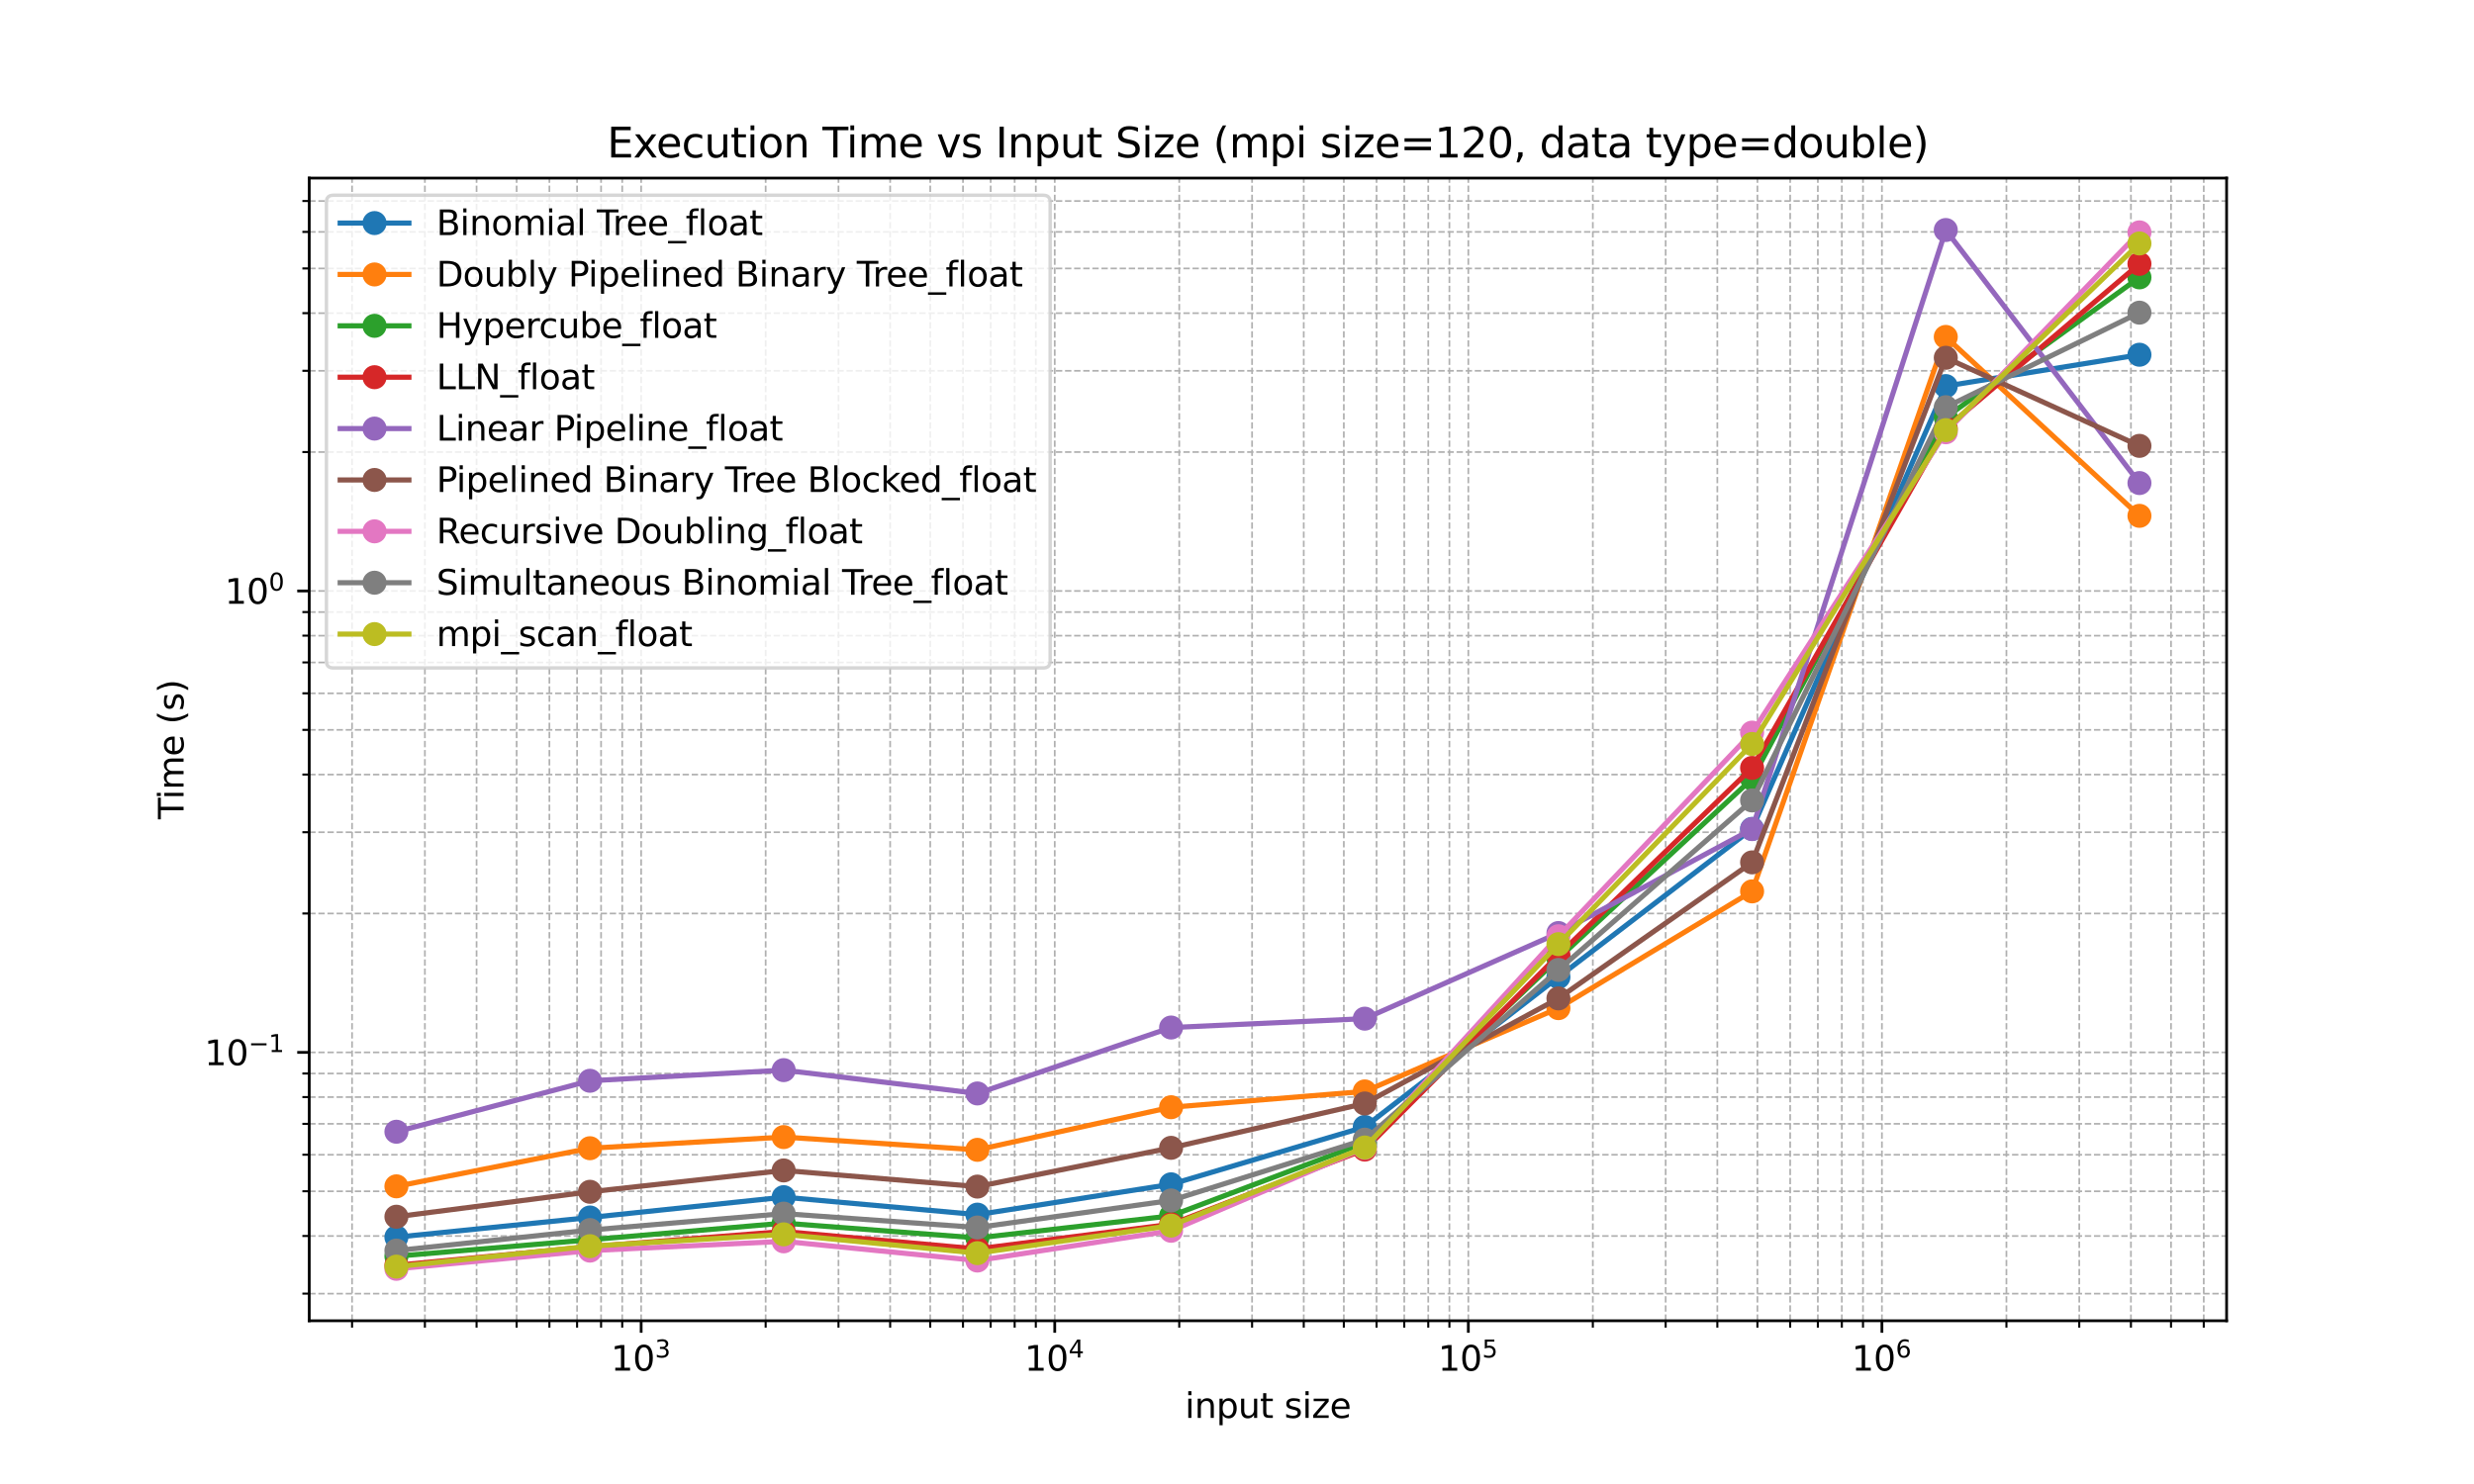 <?xml version="1.0" encoding="utf-8" standalone="no"?>
<!DOCTYPE svg PUBLIC "-//W3C//DTD SVG 1.1//EN"
  "http://www.w3.org/Graphics/SVG/1.1/DTD/svg11.dtd">
<svg xmlns:xlink="http://www.w3.org/1999/xlink" width="720pt" height="432pt" viewBox="0 0 720 432" xmlns="http://www.w3.org/2000/svg" version="1.1">
 <defs>
  <style type="text/css">*{stroke-linejoin: round; stroke-linecap: butt}</style>
 </defs>
 <g id="figure_1">
  <g id="patch_1">
   <path d="M 0 432 
L 720 432 
L 720 0 
L 0 0 
z
" style="fill: #ffffff"/>
  </g>
  <g id="axes_1">
   <g id="patch_2">
    <path d="M 90 384.48 
L 648 384.48 
L 648 51.84 
L 90 51.84 
z
" style="fill: #ffffff"/>
   </g>
   <g id="matplotlib.axis_1">
    <g id="xtick_1">
     <g id="line2d_1">
      <path d="M 186.591 384.48 
L 186.591 51.84 
" clip-path="url(#pd401732215)" style="fill: none; stroke-dasharray: 1.85,0.8; stroke-dashoffset: 0; stroke: #b0b0b0; stroke-width: 0.5"/>
     </g>
     <g id="line2d_2">
      <defs>
       <path id="m98e7f9ab4f" d="M 0 0 
L 0 3.5 
" style="stroke: #000000; stroke-width: 0.8"/>
      </defs>
      <g>
       <use xlink:href="#m98e7f9ab4f" x="186.591" y="384.48" style="stroke: #000000; stroke-width: 0.8"/>
      </g>
     </g>
     <g id="text_1">
      <!-- $\mathdefault{10^{3}}$ -->
      <g transform="translate(177.791 399.078) scale(0.1 -0.1)">
       <defs>
        <path id="DejaVuSans-31" d="M 794 531 
L 1825 531 
L 1825 4091 
L 703 3866 
L 703 4441 
L 1819 4666 
L 2450 4666 
L 2450 531 
L 3481 531 
L 3481 0 
L 794 0 
L 794 531 
z
" transform="scale(0.016)"/>
        <path id="DejaVuSans-30" d="M 2034 4250 
Q 1547 4250 1301 3770 
Q 1056 3291 1056 2328 
Q 1056 1369 1301 889 
Q 1547 409 2034 409 
Q 2525 409 2770 889 
Q 3016 1369 3016 2328 
Q 3016 3291 2770 3770 
Q 2525 4250 2034 4250 
z
M 2034 4750 
Q 2819 4750 3233 4129 
Q 3647 3509 3647 2328 
Q 3647 1150 3233 529 
Q 2819 -91 2034 -91 
Q 1250 -91 836 529 
Q 422 1150 422 2328 
Q 422 3509 836 4129 
Q 1250 4750 2034 4750 
z
" transform="scale(0.016)"/>
        <path id="DejaVuSans-33" d="M 2597 2516 
Q 3050 2419 3304 2112 
Q 3559 1806 3559 1356 
Q 3559 666 3084 287 
Q 2609 -91 1734 -91 
Q 1441 -91 1130 -33 
Q 819 25 488 141 
L 488 750 
Q 750 597 1062 519 
Q 1375 441 1716 441 
Q 2309 441 2620 675 
Q 2931 909 2931 1356 
Q 2931 1769 2642 2001 
Q 2353 2234 1838 2234 
L 1294 2234 
L 1294 2753 
L 1863 2753 
Q 2328 2753 2575 2939 
Q 2822 3125 2822 3475 
Q 2822 3834 2567 4026 
Q 2313 4219 1838 4219 
Q 1578 4219 1281 4162 
Q 984 4106 628 3988 
L 628 4550 
Q 988 4650 1302 4700 
Q 1616 4750 1894 4750 
Q 2613 4750 3031 4423 
Q 3450 4097 3450 3541 
Q 3450 3153 3228 2886 
Q 3006 2619 2597 2516 
z
" transform="scale(0.016)"/>
       </defs>
       <use xlink:href="#DejaVuSans-31" transform="translate(0 0.766)"/>
       <use xlink:href="#DejaVuSans-30" transform="translate(63.623 0.766)"/>
       <use xlink:href="#DejaVuSans-33" transform="translate(128.203 39.047) scale(0.7)"/>
      </g>
     </g>
    </g>
    <g id="xtick_2">
     <g id="line2d_3">
      <path d="M 306.957 384.48 
L 306.957 51.84 
" clip-path="url(#pd401732215)" style="fill: none; stroke-dasharray: 1.85,0.8; stroke-dashoffset: 0; stroke: #b0b0b0; stroke-width: 0.5"/>
     </g>
     <g id="line2d_4">
      <g>
       <use xlink:href="#m98e7f9ab4f" x="306.957" y="384.48" style="stroke: #000000; stroke-width: 0.8"/>
      </g>
     </g>
     <g id="text_2">
      <!-- $\mathdefault{10^{4}}$ -->
      <g transform="translate(298.157 399.078) scale(0.1 -0.1)">
       <defs>
        <path id="DejaVuSans-34" d="M 2419 4116 
L 825 1625 
L 2419 1625 
L 2419 4116 
z
M 2253 4666 
L 3047 4666 
L 3047 1625 
L 3713 1625 
L 3713 1100 
L 3047 1100 
L 3047 0 
L 2419 0 
L 2419 1100 
L 313 1100 
L 313 1709 
L 2253 4666 
z
" transform="scale(0.016)"/>
       </defs>
       <use xlink:href="#DejaVuSans-31" transform="translate(0 0.684)"/>
       <use xlink:href="#DejaVuSans-30" transform="translate(63.623 0.684)"/>
       <use xlink:href="#DejaVuSans-34" transform="translate(128.203 38.966) scale(0.7)"/>
      </g>
     </g>
    </g>
    <g id="xtick_3">
     <g id="line2d_5">
      <path d="M 427.323 384.48 
L 427.323 51.84 
" clip-path="url(#pd401732215)" style="fill: none; stroke-dasharray: 1.85,0.8; stroke-dashoffset: 0; stroke: #b0b0b0; stroke-width: 0.5"/>
     </g>
     <g id="line2d_6">
      <g>
       <use xlink:href="#m98e7f9ab4f" x="427.323" y="384.48" style="stroke: #000000; stroke-width: 0.8"/>
      </g>
     </g>
     <g id="text_3">
      <!-- $\mathdefault{10^{5}}$ -->
      <g transform="translate(418.523 399.078) scale(0.1 -0.1)">
       <defs>
        <path id="DejaVuSans-35" d="M 691 4666 
L 3169 4666 
L 3169 4134 
L 1269 4134 
L 1269 2991 
Q 1406 3038 1543 3061 
Q 1681 3084 1819 3084 
Q 2600 3084 3056 2656 
Q 3513 2228 3513 1497 
Q 3513 744 3044 326 
Q 2575 -91 1722 -91 
Q 1428 -91 1123 -41 
Q 819 9 494 109 
L 494 744 
Q 775 591 1075 516 
Q 1375 441 1709 441 
Q 2250 441 2565 725 
Q 2881 1009 2881 1497 
Q 2881 1984 2565 2268 
Q 2250 2553 1709 2553 
Q 1456 2553 1204 2497 
Q 953 2441 691 2322 
L 691 4666 
z
" transform="scale(0.016)"/>
       </defs>
       <use xlink:href="#DejaVuSans-31" transform="translate(0 0.684)"/>
       <use xlink:href="#DejaVuSans-30" transform="translate(63.623 0.684)"/>
       <use xlink:href="#DejaVuSans-35" transform="translate(128.203 38.966) scale(0.7)"/>
      </g>
     </g>
    </g>
    <g id="xtick_4">
     <g id="line2d_7">
      <path d="M 547.689 384.48 
L 547.689 51.84 
" clip-path="url(#pd401732215)" style="fill: none; stroke-dasharray: 1.85,0.8; stroke-dashoffset: 0; stroke: #b0b0b0; stroke-width: 0.5"/>
     </g>
     <g id="line2d_8">
      <g>
       <use xlink:href="#m98e7f9ab4f" x="547.689" y="384.48" style="stroke: #000000; stroke-width: 0.8"/>
      </g>
     </g>
     <g id="text_4">
      <!-- $\mathdefault{10^{6}}$ -->
      <g transform="translate(538.889 399.078) scale(0.1 -0.1)">
       <defs>
        <path id="DejaVuSans-36" d="M 2113 2584 
Q 1688 2584 1439 2293 
Q 1191 2003 1191 1497 
Q 1191 994 1439 701 
Q 1688 409 2113 409 
Q 2538 409 2786 701 
Q 3034 994 3034 1497 
Q 3034 2003 2786 2293 
Q 2538 2584 2113 2584 
z
M 3366 4563 
L 3366 3988 
Q 3128 4100 2886 4159 
Q 2644 4219 2406 4219 
Q 1781 4219 1451 3797 
Q 1122 3375 1075 2522 
Q 1259 2794 1537 2939 
Q 1816 3084 2150 3084 
Q 2853 3084 3261 2657 
Q 3669 2231 3669 1497 
Q 3669 778 3244 343 
Q 2819 -91 2113 -91 
Q 1303 -91 875 529 
Q 447 1150 447 2328 
Q 447 3434 972 4092 
Q 1497 4750 2381 4750 
Q 2619 4750 2861 4703 
Q 3103 4656 3366 4563 
z
" transform="scale(0.016)"/>
       </defs>
       <use xlink:href="#DejaVuSans-31" transform="translate(0 0.766)"/>
       <use xlink:href="#DejaVuSans-30" transform="translate(63.623 0.766)"/>
       <use xlink:href="#DejaVuSans-36" transform="translate(128.203 39.047) scale(0.7)"/>
      </g>
     </g>
    </g>
    <g id="xtick_5">
     <g id="line2d_9">
      <path d="M 102.459 384.48 
L 102.459 51.84 
" clip-path="url(#pd401732215)" style="fill: none; stroke-dasharray: 1.85,0.8; stroke-dashoffset: 0; stroke: #b0b0b0; stroke-width: 0.5"/>
     </g>
     <g id="line2d_10">
      <defs>
       <path id="md4a4e1ff0c" d="M 0 0 
L 0 2 
" style="stroke: #000000; stroke-width: 0.6"/>
      </defs>
      <g>
       <use xlink:href="#md4a4e1ff0c" x="102.459" y="384.48" style="stroke: #000000; stroke-width: 0.6"/>
      </g>
     </g>
    </g>
    <g id="xtick_6">
     <g id="line2d_11">
      <path d="M 123.655 384.48 
L 123.655 51.84 
" clip-path="url(#pd401732215)" style="fill: none; stroke-dasharray: 1.85,0.8; stroke-dashoffset: 0; stroke: #b0b0b0; stroke-width: 0.5"/>
     </g>
     <g id="line2d_12">
      <g>
       <use xlink:href="#md4a4e1ff0c" x="123.655" y="384.48" style="stroke: #000000; stroke-width: 0.6"/>
      </g>
     </g>
    </g>
    <g id="xtick_7">
     <g id="line2d_13">
      <path d="M 138.693 384.48 
L 138.693 51.84 
" clip-path="url(#pd401732215)" style="fill: none; stroke-dasharray: 1.85,0.8; stroke-dashoffset: 0; stroke: #b0b0b0; stroke-width: 0.5"/>
     </g>
     <g id="line2d_14">
      <g>
       <use xlink:href="#md4a4e1ff0c" x="138.693" y="384.48" style="stroke: #000000; stroke-width: 0.6"/>
      </g>
     </g>
    </g>
    <g id="xtick_8">
     <g id="line2d_15">
      <path d="M 150.358 384.48 
L 150.358 51.84 
" clip-path="url(#pd401732215)" style="fill: none; stroke-dasharray: 1.85,0.8; stroke-dashoffset: 0; stroke: #b0b0b0; stroke-width: 0.5"/>
     </g>
     <g id="line2d_16">
      <g>
       <use xlink:href="#md4a4e1ff0c" x="150.358" y="384.48" style="stroke: #000000; stroke-width: 0.6"/>
      </g>
     </g>
    </g>
    <g id="xtick_9">
     <g id="line2d_17">
      <path d="M 159.888 384.48 
L 159.888 51.84 
" clip-path="url(#pd401732215)" style="fill: none; stroke-dasharray: 1.85,0.8; stroke-dashoffset: 0; stroke: #b0b0b0; stroke-width: 0.5"/>
     </g>
     <g id="line2d_18">
      <g>
       <use xlink:href="#md4a4e1ff0c" x="159.888" y="384.48" style="stroke: #000000; stroke-width: 0.6"/>
      </g>
     </g>
    </g>
    <g id="xtick_10">
     <g id="line2d_19">
      <path d="M 167.946 384.48 
L 167.946 51.84 
" clip-path="url(#pd401732215)" style="fill: none; stroke-dasharray: 1.85,0.8; stroke-dashoffset: 0; stroke: #b0b0b0; stroke-width: 0.5"/>
     </g>
     <g id="line2d_20">
      <g>
       <use xlink:href="#md4a4e1ff0c" x="167.946" y="384.48" style="stroke: #000000; stroke-width: 0.6"/>
      </g>
     </g>
    </g>
    <g id="xtick_11">
     <g id="line2d_21">
      <path d="M 174.927 384.48 
L 174.927 51.84 
" clip-path="url(#pd401732215)" style="fill: none; stroke-dasharray: 1.85,0.8; stroke-dashoffset: 0; stroke: #b0b0b0; stroke-width: 0.5"/>
     </g>
     <g id="line2d_22">
      <g>
       <use xlink:href="#md4a4e1ff0c" x="174.927" y="384.48" style="stroke: #000000; stroke-width: 0.6"/>
      </g>
     </g>
    </g>
    <g id="xtick_12">
     <g id="line2d_23">
      <path d="M 181.084 384.48 
L 181.084 51.84 
" clip-path="url(#pd401732215)" style="fill: none; stroke-dasharray: 1.85,0.8; stroke-dashoffset: 0; stroke: #b0b0b0; stroke-width: 0.5"/>
     </g>
     <g id="line2d_24">
      <g>
       <use xlink:href="#md4a4e1ff0c" x="181.084" y="384.48" style="stroke: #000000; stroke-width: 0.6"/>
      </g>
     </g>
    </g>
    <g id="xtick_13">
     <g id="line2d_25">
      <path d="M 222.825 384.48 
L 222.825 51.84 
" clip-path="url(#pd401732215)" style="fill: none; stroke-dasharray: 1.85,0.8; stroke-dashoffset: 0; stroke: #b0b0b0; stroke-width: 0.5"/>
     </g>
     <g id="line2d_26">
      <g>
       <use xlink:href="#md4a4e1ff0c" x="222.825" y="384.48" style="stroke: #000000; stroke-width: 0.6"/>
      </g>
     </g>
    </g>
    <g id="xtick_14">
     <g id="line2d_27">
      <path d="M 244.021 384.48 
L 244.021 51.84 
" clip-path="url(#pd401732215)" style="fill: none; stroke-dasharray: 1.85,0.8; stroke-dashoffset: 0; stroke: #b0b0b0; stroke-width: 0.5"/>
     </g>
     <g id="line2d_28">
      <g>
       <use xlink:href="#md4a4e1ff0c" x="244.021" y="384.48" style="stroke: #000000; stroke-width: 0.6"/>
      </g>
     </g>
    </g>
    <g id="xtick_15">
     <g id="line2d_29">
      <path d="M 259.059 384.48 
L 259.059 51.84 
" clip-path="url(#pd401732215)" style="fill: none; stroke-dasharray: 1.85,0.8; stroke-dashoffset: 0; stroke: #b0b0b0; stroke-width: 0.5"/>
     </g>
     <g id="line2d_30">
      <g>
       <use xlink:href="#md4a4e1ff0c" x="259.059" y="384.48" style="stroke: #000000; stroke-width: 0.6"/>
      </g>
     </g>
    </g>
    <g id="xtick_16">
     <g id="line2d_31">
      <path d="M 270.724 384.48 
L 270.724 51.84 
" clip-path="url(#pd401732215)" style="fill: none; stroke-dasharray: 1.85,0.8; stroke-dashoffset: 0; stroke: #b0b0b0; stroke-width: 0.5"/>
     </g>
     <g id="line2d_32">
      <g>
       <use xlink:href="#md4a4e1ff0c" x="270.724" y="384.48" style="stroke: #000000; stroke-width: 0.6"/>
      </g>
     </g>
    </g>
    <g id="xtick_17">
     <g id="line2d_33">
      <path d="M 280.254 384.48 
L 280.254 51.84 
" clip-path="url(#pd401732215)" style="fill: none; stroke-dasharray: 1.85,0.8; stroke-dashoffset: 0; stroke: #b0b0b0; stroke-width: 0.5"/>
     </g>
     <g id="line2d_34">
      <g>
       <use xlink:href="#md4a4e1ff0c" x="280.254" y="384.48" style="stroke: #000000; stroke-width: 0.6"/>
      </g>
     </g>
    </g>
    <g id="xtick_18">
     <g id="line2d_35">
      <path d="M 288.312 384.48 
L 288.312 51.84 
" clip-path="url(#pd401732215)" style="fill: none; stroke-dasharray: 1.85,0.8; stroke-dashoffset: 0; stroke: #b0b0b0; stroke-width: 0.5"/>
     </g>
     <g id="line2d_36">
      <g>
       <use xlink:href="#md4a4e1ff0c" x="288.312" y="384.48" style="stroke: #000000; stroke-width: 0.6"/>
      </g>
     </g>
    </g>
    <g id="xtick_19">
     <g id="line2d_37">
      <path d="M 295.293 384.48 
L 295.293 51.84 
" clip-path="url(#pd401732215)" style="fill: none; stroke-dasharray: 1.85,0.8; stroke-dashoffset: 0; stroke: #b0b0b0; stroke-width: 0.5"/>
     </g>
     <g id="line2d_38">
      <g>
       <use xlink:href="#md4a4e1ff0c" x="295.293" y="384.48" style="stroke: #000000; stroke-width: 0.6"/>
      </g>
     </g>
    </g>
    <g id="xtick_20">
     <g id="line2d_39">
      <path d="M 301.45 384.48 
L 301.45 51.84 
" clip-path="url(#pd401732215)" style="fill: none; stroke-dasharray: 1.85,0.8; stroke-dashoffset: 0; stroke: #b0b0b0; stroke-width: 0.5"/>
     </g>
     <g id="line2d_40">
      <g>
       <use xlink:href="#md4a4e1ff0c" x="301.45" y="384.48" style="stroke: #000000; stroke-width: 0.6"/>
      </g>
     </g>
    </g>
    <g id="xtick_21">
     <g id="line2d_41">
      <path d="M 343.191 384.48 
L 343.191 51.84 
" clip-path="url(#pd401732215)" style="fill: none; stroke-dasharray: 1.85,0.8; stroke-dashoffset: 0; stroke: #b0b0b0; stroke-width: 0.5"/>
     </g>
     <g id="line2d_42">
      <g>
       <use xlink:href="#md4a4e1ff0c" x="343.191" y="384.48" style="stroke: #000000; stroke-width: 0.6"/>
      </g>
     </g>
    </g>
    <g id="xtick_22">
     <g id="line2d_43">
      <path d="M 364.387 384.48 
L 364.387 51.84 
" clip-path="url(#pd401732215)" style="fill: none; stroke-dasharray: 1.85,0.8; stroke-dashoffset: 0; stroke: #b0b0b0; stroke-width: 0.5"/>
     </g>
     <g id="line2d_44">
      <g>
       <use xlink:href="#md4a4e1ff0c" x="364.387" y="384.48" style="stroke: #000000; stroke-width: 0.6"/>
      </g>
     </g>
    </g>
    <g id="xtick_23">
     <g id="line2d_45">
      <path d="M 379.425 384.48 
L 379.425 51.84 
" clip-path="url(#pd401732215)" style="fill: none; stroke-dasharray: 1.85,0.8; stroke-dashoffset: 0; stroke: #b0b0b0; stroke-width: 0.5"/>
     </g>
     <g id="line2d_46">
      <g>
       <use xlink:href="#md4a4e1ff0c" x="379.425" y="384.48" style="stroke: #000000; stroke-width: 0.6"/>
      </g>
     </g>
    </g>
    <g id="xtick_24">
     <g id="line2d_47">
      <path d="M 391.09 384.48 
L 391.09 51.84 
" clip-path="url(#pd401732215)" style="fill: none; stroke-dasharray: 1.85,0.8; stroke-dashoffset: 0; stroke: #b0b0b0; stroke-width: 0.5"/>
     </g>
     <g id="line2d_48">
      <g>
       <use xlink:href="#md4a4e1ff0c" x="391.09" y="384.48" style="stroke: #000000; stroke-width: 0.6"/>
      </g>
     </g>
    </g>
    <g id="xtick_25">
     <g id="line2d_49">
      <path d="M 400.62 384.48 
L 400.62 51.84 
" clip-path="url(#pd401732215)" style="fill: none; stroke-dasharray: 1.85,0.8; stroke-dashoffset: 0; stroke: #b0b0b0; stroke-width: 0.5"/>
     </g>
     <g id="line2d_50">
      <g>
       <use xlink:href="#md4a4e1ff0c" x="400.62" y="384.48" style="stroke: #000000; stroke-width: 0.6"/>
      </g>
     </g>
    </g>
    <g id="xtick_26">
     <g id="line2d_51">
      <path d="M 408.678 384.48 
L 408.678 51.84 
" clip-path="url(#pd401732215)" style="fill: none; stroke-dasharray: 1.85,0.8; stroke-dashoffset: 0; stroke: #b0b0b0; stroke-width: 0.5"/>
     </g>
     <g id="line2d_52">
      <g>
       <use xlink:href="#md4a4e1ff0c" x="408.678" y="384.48" style="stroke: #000000; stroke-width: 0.6"/>
      </g>
     </g>
    </g>
    <g id="xtick_27">
     <g id="line2d_53">
      <path d="M 415.659 384.48 
L 415.659 51.84 
" clip-path="url(#pd401732215)" style="fill: none; stroke-dasharray: 1.85,0.8; stroke-dashoffset: 0; stroke: #b0b0b0; stroke-width: 0.5"/>
     </g>
     <g id="line2d_54">
      <g>
       <use xlink:href="#md4a4e1ff0c" x="415.659" y="384.48" style="stroke: #000000; stroke-width: 0.6"/>
      </g>
     </g>
    </g>
    <g id="xtick_28">
     <g id="line2d_55">
      <path d="M 421.816 384.48 
L 421.816 51.84 
" clip-path="url(#pd401732215)" style="fill: none; stroke-dasharray: 1.85,0.8; stroke-dashoffset: 0; stroke: #b0b0b0; stroke-width: 0.5"/>
     </g>
     <g id="line2d_56">
      <g>
       <use xlink:href="#md4a4e1ff0c" x="421.816" y="384.48" style="stroke: #000000; stroke-width: 0.6"/>
      </g>
     </g>
    </g>
    <g id="xtick_29">
     <g id="line2d_57">
      <path d="M 463.557 384.48 
L 463.557 51.84 
" clip-path="url(#pd401732215)" style="fill: none; stroke-dasharray: 1.85,0.8; stroke-dashoffset: 0; stroke: #b0b0b0; stroke-width: 0.5"/>
     </g>
     <g id="line2d_58">
      <g>
       <use xlink:href="#md4a4e1ff0c" x="463.557" y="384.48" style="stroke: #000000; stroke-width: 0.6"/>
      </g>
     </g>
    </g>
    <g id="xtick_30">
     <g id="line2d_59">
      <path d="M 484.752 384.48 
L 484.752 51.84 
" clip-path="url(#pd401732215)" style="fill: none; stroke-dasharray: 1.85,0.8; stroke-dashoffset: 0; stroke: #b0b0b0; stroke-width: 0.5"/>
     </g>
     <g id="line2d_60">
      <g>
       <use xlink:href="#md4a4e1ff0c" x="484.752" y="384.48" style="stroke: #000000; stroke-width: 0.6"/>
      </g>
     </g>
    </g>
    <g id="xtick_31">
     <g id="line2d_61">
      <path d="M 499.791 384.48 
L 499.791 51.84 
" clip-path="url(#pd401732215)" style="fill: none; stroke-dasharray: 1.85,0.8; stroke-dashoffset: 0; stroke: #b0b0b0; stroke-width: 0.5"/>
     </g>
     <g id="line2d_62">
      <g>
       <use xlink:href="#md4a4e1ff0c" x="499.791" y="384.48" style="stroke: #000000; stroke-width: 0.6"/>
      </g>
     </g>
    </g>
    <g id="xtick_32">
     <g id="line2d_63">
      <path d="M 511.456 384.48 
L 511.456 51.84 
" clip-path="url(#pd401732215)" style="fill: none; stroke-dasharray: 1.85,0.8; stroke-dashoffset: 0; stroke: #b0b0b0; stroke-width: 0.5"/>
     </g>
     <g id="line2d_64">
      <g>
       <use xlink:href="#md4a4e1ff0c" x="511.456" y="384.48" style="stroke: #000000; stroke-width: 0.6"/>
      </g>
     </g>
    </g>
    <g id="xtick_33">
     <g id="line2d_65">
      <path d="M 520.986 384.48 
L 520.986 51.84 
" clip-path="url(#pd401732215)" style="fill: none; stroke-dasharray: 1.85,0.8; stroke-dashoffset: 0; stroke: #b0b0b0; stroke-width: 0.5"/>
     </g>
     <g id="line2d_66">
      <g>
       <use xlink:href="#md4a4e1ff0c" x="520.986" y="384.48" style="stroke: #000000; stroke-width: 0.6"/>
      </g>
     </g>
    </g>
    <g id="xtick_34">
     <g id="line2d_67">
      <path d="M 529.044 384.48 
L 529.044 51.84 
" clip-path="url(#pd401732215)" style="fill: none; stroke-dasharray: 1.85,0.8; stroke-dashoffset: 0; stroke: #b0b0b0; stroke-width: 0.5"/>
     </g>
     <g id="line2d_68">
      <g>
       <use xlink:href="#md4a4e1ff0c" x="529.044" y="384.48" style="stroke: #000000; stroke-width: 0.6"/>
      </g>
     </g>
    </g>
    <g id="xtick_35">
     <g id="line2d_69">
      <path d="M 536.025 384.48 
L 536.025 51.84 
" clip-path="url(#pd401732215)" style="fill: none; stroke-dasharray: 1.85,0.8; stroke-dashoffset: 0; stroke: #b0b0b0; stroke-width: 0.5"/>
     </g>
     <g id="line2d_70">
      <g>
       <use xlink:href="#md4a4e1ff0c" x="536.025" y="384.48" style="stroke: #000000; stroke-width: 0.6"/>
      </g>
     </g>
    </g>
    <g id="xtick_36">
     <g id="line2d_71">
      <path d="M 542.182 384.48 
L 542.182 51.84 
" clip-path="url(#pd401732215)" style="fill: none; stroke-dasharray: 1.85,0.8; stroke-dashoffset: 0; stroke: #b0b0b0; stroke-width: 0.5"/>
     </g>
     <g id="line2d_72">
      <g>
       <use xlink:href="#md4a4e1ff0c" x="542.182" y="384.48" style="stroke: #000000; stroke-width: 0.6"/>
      </g>
     </g>
    </g>
    <g id="xtick_37">
     <g id="line2d_73">
      <path d="M 583.923 384.48 
L 583.923 51.84 
" clip-path="url(#pd401732215)" style="fill: none; stroke-dasharray: 1.85,0.8; stroke-dashoffset: 0; stroke: #b0b0b0; stroke-width: 0.5"/>
     </g>
     <g id="line2d_74">
      <g>
       <use xlink:href="#md4a4e1ff0c" x="583.923" y="384.48" style="stroke: #000000; stroke-width: 0.6"/>
      </g>
     </g>
    </g>
    <g id="xtick_38">
     <g id="line2d_75">
      <path d="M 605.118 384.48 
L 605.118 51.84 
" clip-path="url(#pd401732215)" style="fill: none; stroke-dasharray: 1.85,0.8; stroke-dashoffset: 0; stroke: #b0b0b0; stroke-width: 0.5"/>
     </g>
     <g id="line2d_76">
      <g>
       <use xlink:href="#md4a4e1ff0c" x="605.118" y="384.48" style="stroke: #000000; stroke-width: 0.6"/>
      </g>
     </g>
    </g>
    <g id="xtick_39">
     <g id="line2d_77">
      <path d="M 620.157 384.48 
L 620.157 51.84 
" clip-path="url(#pd401732215)" style="fill: none; stroke-dasharray: 1.85,0.8; stroke-dashoffset: 0; stroke: #b0b0b0; stroke-width: 0.5"/>
     </g>
     <g id="line2d_78">
      <g>
       <use xlink:href="#md4a4e1ff0c" x="620.157" y="384.48" style="stroke: #000000; stroke-width: 0.6"/>
      </g>
     </g>
    </g>
    <g id="xtick_40">
     <g id="line2d_79">
      <path d="M 631.822 384.48 
L 631.822 51.84 
" clip-path="url(#pd401732215)" style="fill: none; stroke-dasharray: 1.85,0.8; stroke-dashoffset: 0; stroke: #b0b0b0; stroke-width: 0.5"/>
     </g>
     <g id="line2d_80">
      <g>
       <use xlink:href="#md4a4e1ff0c" x="631.822" y="384.48" style="stroke: #000000; stroke-width: 0.6"/>
      </g>
     </g>
    </g>
    <g id="xtick_41">
     <g id="line2d_81">
      <path d="M 641.352 384.48 
L 641.352 51.84 
" clip-path="url(#pd401732215)" style="fill: none; stroke-dasharray: 1.85,0.8; stroke-dashoffset: 0; stroke: #b0b0b0; stroke-width: 0.5"/>
     </g>
     <g id="line2d_82">
      <g>
       <use xlink:href="#md4a4e1ff0c" x="641.352" y="384.48" style="stroke: #000000; stroke-width: 0.6"/>
      </g>
     </g>
    </g>
    <g id="text_5">
     <!-- input size -->
     <g transform="translate(344.855 412.757) scale(0.1 -0.1)">
      <defs>
       <path id="DejaVuSans-69" d="M 603 3500 
L 1178 3500 
L 1178 0 
L 603 0 
L 603 3500 
z
M 603 4863 
L 1178 4863 
L 1178 4134 
L 603 4134 
L 603 4863 
z
" transform="scale(0.016)"/>
       <path id="DejaVuSans-6e" d="M 3513 2113 
L 3513 0 
L 2938 0 
L 2938 2094 
Q 2938 2591 2744 2837 
Q 2550 3084 2163 3084 
Q 1697 3084 1428 2787 
Q 1159 2491 1159 1978 
L 1159 0 
L 581 0 
L 581 3500 
L 1159 3500 
L 1159 2956 
Q 1366 3272 1645 3428 
Q 1925 3584 2291 3584 
Q 2894 3584 3203 3211 
Q 3513 2838 3513 2113 
z
" transform="scale(0.016)"/>
       <path id="DejaVuSans-70" d="M 1159 525 
L 1159 -1331 
L 581 -1331 
L 581 3500 
L 1159 3500 
L 1159 2969 
Q 1341 3281 1617 3432 
Q 1894 3584 2278 3584 
Q 2916 3584 3314 3078 
Q 3713 2572 3713 1747 
Q 3713 922 3314 415 
Q 2916 -91 2278 -91 
Q 1894 -91 1617 61 
Q 1341 213 1159 525 
z
M 3116 1747 
Q 3116 2381 2855 2742 
Q 2594 3103 2138 3103 
Q 1681 3103 1420 2742 
Q 1159 2381 1159 1747 
Q 1159 1113 1420 752 
Q 1681 391 2138 391 
Q 2594 391 2855 752 
Q 3116 1113 3116 1747 
z
" transform="scale(0.016)"/>
       <path id="DejaVuSans-75" d="M 544 1381 
L 544 3500 
L 1119 3500 
L 1119 1403 
Q 1119 906 1312 657 
Q 1506 409 1894 409 
Q 2359 409 2629 706 
Q 2900 1003 2900 1516 
L 2900 3500 
L 3475 3500 
L 3475 0 
L 2900 0 
L 2900 538 
Q 2691 219 2414 64 
Q 2138 -91 1772 -91 
Q 1169 -91 856 284 
Q 544 659 544 1381 
z
M 1991 3584 
L 1991 3584 
z
" transform="scale(0.016)"/>
       <path id="DejaVuSans-74" d="M 1172 4494 
L 1172 3500 
L 2356 3500 
L 2356 3053 
L 1172 3053 
L 1172 1153 
Q 1172 725 1289 603 
Q 1406 481 1766 481 
L 2356 481 
L 2356 0 
L 1766 0 
Q 1100 0 847 248 
Q 594 497 594 1153 
L 594 3053 
L 172 3053 
L 172 3500 
L 594 3500 
L 594 4494 
L 1172 4494 
z
" transform="scale(0.016)"/>
       <path id="DejaVuSans-20" transform="scale(0.016)"/>
       <path id="DejaVuSans-73" d="M 2834 3397 
L 2834 2853 
Q 2591 2978 2328 3040 
Q 2066 3103 1784 3103 
Q 1356 3103 1142 2972 
Q 928 2841 928 2578 
Q 928 2378 1081 2264 
Q 1234 2150 1697 2047 
L 1894 2003 
Q 2506 1872 2764 1633 
Q 3022 1394 3022 966 
Q 3022 478 2636 193 
Q 2250 -91 1575 -91 
Q 1294 -91 989 -36 
Q 684 19 347 128 
L 347 722 
Q 666 556 975 473 
Q 1284 391 1588 391 
Q 1994 391 2212 530 
Q 2431 669 2431 922 
Q 2431 1156 2273 1281 
Q 2116 1406 1581 1522 
L 1381 1569 
Q 847 1681 609 1914 
Q 372 2147 372 2553 
Q 372 3047 722 3315 
Q 1072 3584 1716 3584 
Q 2034 3584 2315 3537 
Q 2597 3491 2834 3397 
z
" transform="scale(0.016)"/>
       <path id="DejaVuSans-7a" d="M 353 3500 
L 3084 3500 
L 3084 2975 
L 922 459 
L 3084 459 
L 3084 0 
L 275 0 
L 275 525 
L 2438 3041 
L 353 3041 
L 353 3500 
z
" transform="scale(0.016)"/>
       <path id="DejaVuSans-65" d="M 3597 1894 
L 3597 1613 
L 953 1613 
Q 991 1019 1311 708 
Q 1631 397 2203 397 
Q 2534 397 2845 478 
Q 3156 559 3463 722 
L 3463 178 
Q 3153 47 2828 -22 
Q 2503 -91 2169 -91 
Q 1331 -91 842 396 
Q 353 884 353 1716 
Q 353 2575 817 3079 
Q 1281 3584 2069 3584 
Q 2775 3584 3186 3129 
Q 3597 2675 3597 1894 
z
M 3022 2063 
Q 3016 2534 2758 2815 
Q 2500 3097 2075 3097 
Q 1594 3097 1305 2825 
Q 1016 2553 972 2059 
L 3022 2063 
z
" transform="scale(0.016)"/>
      </defs>
      <use xlink:href="#DejaVuSans-69"/>
      <use xlink:href="#DejaVuSans-6e" transform="translate(27.783 0)"/>
      <use xlink:href="#DejaVuSans-70" transform="translate(91.162 0)"/>
      <use xlink:href="#DejaVuSans-75" transform="translate(154.639 0)"/>
      <use xlink:href="#DejaVuSans-74" transform="translate(218.018 0)"/>
      <use xlink:href="#DejaVuSans-20" transform="translate(257.227 0)"/>
      <use xlink:href="#DejaVuSans-73" transform="translate(289.014 0)"/>
      <use xlink:href="#DejaVuSans-69" transform="translate(341.113 0)"/>
      <use xlink:href="#DejaVuSans-7a" transform="translate(368.896 0)"/>
      <use xlink:href="#DejaVuSans-65" transform="translate(421.387 0)"/>
     </g>
    </g>
   </g>
   <g id="matplotlib.axis_2">
    <g id="ytick_1">
     <g id="line2d_83">
      <path d="M 90 306.351 
L 648 306.351 
" clip-path="url(#pd401732215)" style="fill: none; stroke-dasharray: 1.85,0.8; stroke-dashoffset: 0; stroke: #b0b0b0; stroke-width: 0.5"/>
     </g>
     <g id="line2d_84">
      <defs>
       <path id="m54ed22372e" d="M 0 0 
L -3.5 0 
" style="stroke: #000000; stroke-width: 0.8"/>
      </defs>
      <g>
       <use xlink:href="#m54ed22372e" x="90" y="306.351" style="stroke: #000000; stroke-width: 0.8"/>
      </g>
     </g>
     <g id="text_6">
      <!-- $\mathdefault{10^{-1}}$ -->
      <g transform="translate(59.5 310.151) scale(0.1 -0.1)">
       <defs>
        <path id="DejaVuSans-2212" d="M 678 2272 
L 4684 2272 
L 4684 1741 
L 678 1741 
L 678 2272 
z
" transform="scale(0.016)"/>
       </defs>
       <use xlink:href="#DejaVuSans-31" transform="translate(0 0.684)"/>
       <use xlink:href="#DejaVuSans-30" transform="translate(63.623 0.684)"/>
       <use xlink:href="#DejaVuSans-2212" transform="translate(128.203 38.966) scale(0.7)"/>
       <use xlink:href="#DejaVuSans-31" transform="translate(186.855 38.966) scale(0.7)"/>
      </g>
     </g>
    </g>
    <g id="ytick_2">
     <g id="line2d_85">
      <path d="M 90 172.03 
L 648 172.03 
" clip-path="url(#pd401732215)" style="fill: none; stroke-dasharray: 1.85,0.8; stroke-dashoffset: 0; stroke: #b0b0b0; stroke-width: 0.5"/>
     </g>
     <g id="line2d_86">
      <g>
       <use xlink:href="#m54ed22372e" x="90" y="172.03" style="stroke: #000000; stroke-width: 0.8"/>
      </g>
     </g>
     <g id="text_7">
      <!-- $\mathdefault{10^{0}}$ -->
      <g transform="translate(65.4 175.83) scale(0.1 -0.1)">
       <use xlink:href="#DejaVuSans-31" transform="translate(0 0.766)"/>
       <use xlink:href="#DejaVuSans-30" transform="translate(63.623 0.766)"/>
       <use xlink:href="#DejaVuSans-30" transform="translate(128.203 39.047) scale(0.7)"/>
      </g>
     </g>
    </g>
    <g id="ytick_3">
     <g id="line2d_87">
      <path d="M 90 376.585 
L 648 376.585 
" clip-path="url(#pd401732215)" style="fill: none; stroke-dasharray: 1.85,0.8; stroke-dashoffset: 0; stroke: #b0b0b0; stroke-width: 0.5"/>
     </g>
     <g id="line2d_88">
      <defs>
       <path id="m809eee1cbb" d="M 0 0 
L -2 0 
" style="stroke: #000000; stroke-width: 0.6"/>
      </defs>
      <g>
       <use xlink:href="#m809eee1cbb" x="90" y="376.585" style="stroke: #000000; stroke-width: 0.6"/>
      </g>
     </g>
    </g>
    <g id="ytick_4">
     <g id="line2d_89">
      <path d="M 90 359.803 
L 648 359.803 
" clip-path="url(#pd401732215)" style="fill: none; stroke-dasharray: 1.85,0.8; stroke-dashoffset: 0; stroke: #b0b0b0; stroke-width: 0.5"/>
     </g>
     <g id="line2d_90">
      <g>
       <use xlink:href="#m809eee1cbb" x="90" y="359.803" style="stroke: #000000; stroke-width: 0.6"/>
      </g>
     </g>
    </g>
    <g id="ytick_5">
     <g id="line2d_91">
      <path d="M 90 346.786 
L 648 346.786 
" clip-path="url(#pd401732215)" style="fill: none; stroke-dasharray: 1.85,0.8; stroke-dashoffset: 0; stroke: #b0b0b0; stroke-width: 0.5"/>
     </g>
     <g id="line2d_92">
      <g>
       <use xlink:href="#m809eee1cbb" x="90" y="346.786" style="stroke: #000000; stroke-width: 0.6"/>
      </g>
     </g>
    </g>
    <g id="ytick_6">
     <g id="line2d_93">
      <path d="M 90 336.15 
L 648 336.15 
" clip-path="url(#pd401732215)" style="fill: none; stroke-dasharray: 1.85,0.8; stroke-dashoffset: 0; stroke: #b0b0b0; stroke-width: 0.5"/>
     </g>
     <g id="line2d_94">
      <g>
       <use xlink:href="#m809eee1cbb" x="90" y="336.15" style="stroke: #000000; stroke-width: 0.6"/>
      </g>
     </g>
    </g>
    <g id="ytick_7">
     <g id="line2d_95">
      <path d="M 90 327.158 
L 648 327.158 
" clip-path="url(#pd401732215)" style="fill: none; stroke-dasharray: 1.85,0.8; stroke-dashoffset: 0; stroke: #b0b0b0; stroke-width: 0.5"/>
     </g>
     <g id="line2d_96">
      <g>
       <use xlink:href="#m809eee1cbb" x="90" y="327.158" style="stroke: #000000; stroke-width: 0.6"/>
      </g>
     </g>
    </g>
    <g id="ytick_8">
     <g id="line2d_97">
      <path d="M 90 319.368 
L 648 319.368 
" clip-path="url(#pd401732215)" style="fill: none; stroke-dasharray: 1.85,0.8; stroke-dashoffset: 0; stroke: #b0b0b0; stroke-width: 0.5"/>
     </g>
     <g id="line2d_98">
      <g>
       <use xlink:href="#m809eee1cbb" x="90" y="319.368" style="stroke: #000000; stroke-width: 0.6"/>
      </g>
     </g>
    </g>
    <g id="ytick_9">
     <g id="line2d_99">
      <path d="M 90 312.498 
L 648 312.498 
" clip-path="url(#pd401732215)" style="fill: none; stroke-dasharray: 1.85,0.8; stroke-dashoffset: 0; stroke: #b0b0b0; stroke-width: 0.5"/>
     </g>
     <g id="line2d_100">
      <g>
       <use xlink:href="#m809eee1cbb" x="90" y="312.498" style="stroke: #000000; stroke-width: 0.6"/>
      </g>
     </g>
    </g>
    <g id="ytick_10">
     <g id="line2d_101">
      <path d="M 90 265.917 
L 648 265.917 
" clip-path="url(#pd401732215)" style="fill: none; stroke-dasharray: 1.85,0.8; stroke-dashoffset: 0; stroke: #b0b0b0; stroke-width: 0.5"/>
     </g>
     <g id="line2d_102">
      <g>
       <use xlink:href="#m809eee1cbb" x="90" y="265.917" style="stroke: #000000; stroke-width: 0.6"/>
      </g>
     </g>
    </g>
    <g id="ytick_11">
     <g id="line2d_103">
      <path d="M 90 242.264 
L 648 242.264 
" clip-path="url(#pd401732215)" style="fill: none; stroke-dasharray: 1.85,0.8; stroke-dashoffset: 0; stroke: #b0b0b0; stroke-width: 0.5"/>
     </g>
     <g id="line2d_104">
      <g>
       <use xlink:href="#m809eee1cbb" x="90" y="242.264" style="stroke: #000000; stroke-width: 0.6"/>
      </g>
     </g>
    </g>
    <g id="ytick_12">
     <g id="line2d_105">
      <path d="M 90 225.482 
L 648 225.482 
" clip-path="url(#pd401732215)" style="fill: none; stroke-dasharray: 1.85,0.8; stroke-dashoffset: 0; stroke: #b0b0b0; stroke-width: 0.5"/>
     </g>
     <g id="line2d_106">
      <g>
       <use xlink:href="#m809eee1cbb" x="90" y="225.482" style="stroke: #000000; stroke-width: 0.6"/>
      </g>
     </g>
    </g>
    <g id="ytick_13">
     <g id="line2d_107">
      <path d="M 90 212.465 
L 648 212.465 
" clip-path="url(#pd401732215)" style="fill: none; stroke-dasharray: 1.85,0.8; stroke-dashoffset: 0; stroke: #b0b0b0; stroke-width: 0.5"/>
     </g>
     <g id="line2d_108">
      <g>
       <use xlink:href="#m809eee1cbb" x="90" y="212.465" style="stroke: #000000; stroke-width: 0.6"/>
      </g>
     </g>
    </g>
    <g id="ytick_14">
     <g id="line2d_109">
      <path d="M 90 201.829 
L 648 201.829 
" clip-path="url(#pd401732215)" style="fill: none; stroke-dasharray: 1.85,0.8; stroke-dashoffset: 0; stroke: #b0b0b0; stroke-width: 0.5"/>
     </g>
     <g id="line2d_110">
      <g>
       <use xlink:href="#m809eee1cbb" x="90" y="201.829" style="stroke: #000000; stroke-width: 0.6"/>
      </g>
     </g>
    </g>
    <g id="ytick_15">
     <g id="line2d_111">
      <path d="M 90 192.837 
L 648 192.837 
" clip-path="url(#pd401732215)" style="fill: none; stroke-dasharray: 1.85,0.8; stroke-dashoffset: 0; stroke: #b0b0b0; stroke-width: 0.5"/>
     </g>
     <g id="line2d_112">
      <g>
       <use xlink:href="#m809eee1cbb" x="90" y="192.837" style="stroke: #000000; stroke-width: 0.6"/>
      </g>
     </g>
    </g>
    <g id="ytick_16">
     <g id="line2d_113">
      <path d="M 90 185.047 
L 648 185.047 
" clip-path="url(#pd401732215)" style="fill: none; stroke-dasharray: 1.85,0.8; stroke-dashoffset: 0; stroke: #b0b0b0; stroke-width: 0.5"/>
     </g>
     <g id="line2d_114">
      <g>
       <use xlink:href="#m809eee1cbb" x="90" y="185.047" style="stroke: #000000; stroke-width: 0.6"/>
      </g>
     </g>
    </g>
    <g id="ytick_17">
     <g id="line2d_115">
      <path d="M 90 178.176 
L 648 178.176 
" clip-path="url(#pd401732215)" style="fill: none; stroke-dasharray: 1.85,0.8; stroke-dashoffset: 0; stroke: #b0b0b0; stroke-width: 0.5"/>
     </g>
     <g id="line2d_116">
      <g>
       <use xlink:href="#m809eee1cbb" x="90" y="178.176" style="stroke: #000000; stroke-width: 0.6"/>
      </g>
     </g>
    </g>
    <g id="ytick_18">
     <g id="line2d_117">
      <path d="M 90 131.596 
L 648 131.596 
" clip-path="url(#pd401732215)" style="fill: none; stroke-dasharray: 1.85,0.8; stroke-dashoffset: 0; stroke: #b0b0b0; stroke-width: 0.5"/>
     </g>
     <g id="line2d_118">
      <g>
       <use xlink:href="#m809eee1cbb" x="90" y="131.596" style="stroke: #000000; stroke-width: 0.6"/>
      </g>
     </g>
    </g>
    <g id="ytick_19">
     <g id="line2d_119">
      <path d="M 90 107.943 
L 648 107.943 
" clip-path="url(#pd401732215)" style="fill: none; stroke-dasharray: 1.85,0.8; stroke-dashoffset: 0; stroke: #b0b0b0; stroke-width: 0.5"/>
     </g>
     <g id="line2d_120">
      <g>
       <use xlink:href="#m809eee1cbb" x="90" y="107.943" style="stroke: #000000; stroke-width: 0.6"/>
      </g>
     </g>
    </g>
    <g id="ytick_20">
     <g id="line2d_121">
      <path d="M 90 91.161 
L 648 91.161 
" clip-path="url(#pd401732215)" style="fill: none; stroke-dasharray: 1.85,0.8; stroke-dashoffset: 0; stroke: #b0b0b0; stroke-width: 0.5"/>
     </g>
     <g id="line2d_122">
      <g>
       <use xlink:href="#m809eee1cbb" x="90" y="91.161" style="stroke: #000000; stroke-width: 0.6"/>
      </g>
     </g>
    </g>
    <g id="ytick_21">
     <g id="line2d_123">
      <path d="M 90 78.144 
L 648 78.144 
" clip-path="url(#pd401732215)" style="fill: none; stroke-dasharray: 1.85,0.8; stroke-dashoffset: 0; stroke: #b0b0b0; stroke-width: 0.5"/>
     </g>
     <g id="line2d_124">
      <g>
       <use xlink:href="#m809eee1cbb" x="90" y="78.144" style="stroke: #000000; stroke-width: 0.6"/>
      </g>
     </g>
    </g>
    <g id="ytick_22">
     <g id="line2d_125">
      <path d="M 90 67.508 
L 648 67.508 
" clip-path="url(#pd401732215)" style="fill: none; stroke-dasharray: 1.85,0.8; stroke-dashoffset: 0; stroke: #b0b0b0; stroke-width: 0.5"/>
     </g>
     <g id="line2d_126">
      <g>
       <use xlink:href="#m809eee1cbb" x="90" y="67.508" style="stroke: #000000; stroke-width: 0.6"/>
      </g>
     </g>
    </g>
    <g id="ytick_23">
     <g id="line2d_127">
      <path d="M 90 58.516 
L 648 58.516 
" clip-path="url(#pd401732215)" style="fill: none; stroke-dasharray: 1.85,0.8; stroke-dashoffset: 0; stroke: #b0b0b0; stroke-width: 0.5"/>
     </g>
     <g id="line2d_128">
      <g>
       <use xlink:href="#m809eee1cbb" x="90" y="58.516" style="stroke: #000000; stroke-width: 0.6"/>
      </g>
     </g>
    </g>
    <g id="text_8">
     <!-- Time (s) -->
     <g transform="translate(53.42 238.489) rotate(-90) scale(0.1 -0.1)">
      <defs>
       <path id="DejaVuSans-54" d="M -19 4666 
L 3928 4666 
L 3928 4134 
L 2272 4134 
L 2272 0 
L 1638 0 
L 1638 4134 
L -19 4134 
L -19 4666 
z
" transform="scale(0.016)"/>
       <path id="DejaVuSans-6d" d="M 3328 2828 
Q 3544 3216 3844 3400 
Q 4144 3584 4550 3584 
Q 5097 3584 5394 3201 
Q 5691 2819 5691 2113 
L 5691 0 
L 5113 0 
L 5113 2094 
Q 5113 2597 4934 2840 
Q 4756 3084 4391 3084 
Q 3944 3084 3684 2787 
Q 3425 2491 3425 1978 
L 3425 0 
L 2847 0 
L 2847 2094 
Q 2847 2600 2669 2842 
Q 2491 3084 2119 3084 
Q 1678 3084 1418 2786 
Q 1159 2488 1159 1978 
L 1159 0 
L 581 0 
L 581 3500 
L 1159 3500 
L 1159 2956 
Q 1356 3278 1631 3431 
Q 1906 3584 2284 3584 
Q 2666 3584 2933 3390 
Q 3200 3197 3328 2828 
z
" transform="scale(0.016)"/>
       <path id="DejaVuSans-28" d="M 1984 4856 
Q 1566 4138 1362 3434 
Q 1159 2731 1159 2009 
Q 1159 1288 1364 580 
Q 1569 -128 1984 -844 
L 1484 -844 
Q 1016 -109 783 600 
Q 550 1309 550 2009 
Q 550 2706 781 3412 
Q 1013 4119 1484 4856 
L 1984 4856 
z
" transform="scale(0.016)"/>
       <path id="DejaVuSans-29" d="M 513 4856 
L 1013 4856 
Q 1481 4119 1714 3412 
Q 1947 2706 1947 2009 
Q 1947 1309 1714 600 
Q 1481 -109 1013 -844 
L 513 -844 
Q 928 -128 1133 580 
Q 1338 1288 1338 2009 
Q 1338 2731 1133 3434 
Q 928 4138 513 4856 
z
" transform="scale(0.016)"/>
      </defs>
      <use xlink:href="#DejaVuSans-54"/>
      <use xlink:href="#DejaVuSans-69" transform="translate(57.959 0)"/>
      <use xlink:href="#DejaVuSans-6d" transform="translate(85.742 0)"/>
      <use xlink:href="#DejaVuSans-65" transform="translate(183.154 0)"/>
      <use xlink:href="#DejaVuSans-20" transform="translate(244.678 0)"/>
      <use xlink:href="#DejaVuSans-28" transform="translate(276.465 0)"/>
      <use xlink:href="#DejaVuSans-73" transform="translate(315.479 0)"/>
      <use xlink:href="#DejaVuSans-29" transform="translate(367.578 0)"/>
     </g>
    </g>
   </g>
   <g id="line2d_129">
    <path d="M 115.364 360.139 
L 171.692 354.42 
L 228.068 348.501 
L 284.447 353.587 
L 340.817 344.759 
L 397.182 328.055 
L 453.545 284.428 
L 509.909 241.289 
L 566.273 112.391 
L 622.636 103.264 
" clip-path="url(#pd401732215)" style="fill: none; stroke: #1f77b4; stroke-width: 1.5; stroke-linecap: square"/>
    <defs>
     <path id="mb0ad8564d5" d="M 0 3 
C 0.796 3 1.559 2.684 2.121 2.121 
C 2.684 1.559 3 0.796 3 0 
C 3 -0.796 2.684 -1.559 2.121 -2.121 
C 1.559 -2.684 0.796 -3 0 -3 
C -0.796 -3 -1.559 -2.684 -2.121 -2.121 
C -2.684 -1.559 -3 -0.796 -3 0 
C -3 0.796 -2.684 1.559 -2.121 2.121 
C -1.559 2.684 -0.796 3 0 3 
z
" style="stroke: #1f77b4"/>
    </defs>
    <g clip-path="url(#pd401732215)">
     <use xlink:href="#mb0ad8564d5" x="115.364" y="360.139" style="fill: #1f77b4; stroke: #1f77b4"/>
     <use xlink:href="#mb0ad8564d5" x="171.692" y="354.42" style="fill: #1f77b4; stroke: #1f77b4"/>
     <use xlink:href="#mb0ad8564d5" x="228.068" y="348.501" style="fill: #1f77b4; stroke: #1f77b4"/>
     <use xlink:href="#mb0ad8564d5" x="284.447" y="353.587" style="fill: #1f77b4; stroke: #1f77b4"/>
     <use xlink:href="#mb0ad8564d5" x="340.817" y="344.759" style="fill: #1f77b4; stroke: #1f77b4"/>
     <use xlink:href="#mb0ad8564d5" x="397.182" y="328.055" style="fill: #1f77b4; stroke: #1f77b4"/>
     <use xlink:href="#mb0ad8564d5" x="453.545" y="284.428" style="fill: #1f77b4; stroke: #1f77b4"/>
     <use xlink:href="#mb0ad8564d5" x="509.909" y="241.289" style="fill: #1f77b4; stroke: #1f77b4"/>
     <use xlink:href="#mb0ad8564d5" x="566.273" y="112.391" style="fill: #1f77b4; stroke: #1f77b4"/>
     <use xlink:href="#mb0ad8564d5" x="622.636" y="103.264" style="fill: #1f77b4; stroke: #1f77b4"/>
    </g>
   </g>
   <g id="line2d_130">
    <path d="M 115.364 345.349 
L 171.692 334.253 
L 228.068 331.01 
L 284.447 334.722 
L 340.817 322.319 
L 397.182 317.719 
L 453.545 293.476 
L 509.909 259.483 
L 566.273 98.078 
L 622.636 150.162 
" clip-path="url(#pd401732215)" style="fill: none; stroke: #ff7f0e; stroke-width: 1.5; stroke-linecap: square"/>
    <defs>
     <path id="meb5f28db50" d="M 0 3 
C 0.796 3 1.559 2.684 2.121 2.121 
C 2.684 1.559 3 0.796 3 0 
C 3 -0.796 2.684 -1.559 2.121 -2.121 
C 1.559 -2.684 0.796 -3 0 -3 
C -0.796 -3 -1.559 -2.684 -2.121 -2.121 
C -2.684 -1.559 -3 -0.796 -3 0 
C -3 0.796 -2.684 1.559 -2.121 2.121 
C -1.559 2.684 -0.796 3 0 3 
z
" style="stroke: #ff7f0e"/>
    </defs>
    <g clip-path="url(#pd401732215)">
     <use xlink:href="#meb5f28db50" x="115.364" y="345.349" style="fill: #ff7f0e; stroke: #ff7f0e"/>
     <use xlink:href="#meb5f28db50" x="171.692" y="334.253" style="fill: #ff7f0e; stroke: #ff7f0e"/>
     <use xlink:href="#meb5f28db50" x="228.068" y="331.01" style="fill: #ff7f0e; stroke: #ff7f0e"/>
     <use xlink:href="#meb5f28db50" x="284.447" y="334.722" style="fill: #ff7f0e; stroke: #ff7f0e"/>
     <use xlink:href="#meb5f28db50" x="340.817" y="322.319" style="fill: #ff7f0e; stroke: #ff7f0e"/>
     <use xlink:href="#meb5f28db50" x="397.182" y="317.719" style="fill: #ff7f0e; stroke: #ff7f0e"/>
     <use xlink:href="#meb5f28db50" x="453.545" y="293.476" style="fill: #ff7f0e; stroke: #ff7f0e"/>
     <use xlink:href="#meb5f28db50" x="509.909" y="259.483" style="fill: #ff7f0e; stroke: #ff7f0e"/>
     <use xlink:href="#meb5f28db50" x="566.273" y="98.078" style="fill: #ff7f0e; stroke: #ff7f0e"/>
     <use xlink:href="#meb5f28db50" x="622.636" y="150.162" style="fill: #ff7f0e; stroke: #ff7f0e"/>
    </g>
   </g>
   <g id="line2d_131">
    <path d="M 115.364 365.681 
L 171.692 360.902 
L 228.068 356.056 
L 284.447 360.374 
L 340.817 353.942 
L 397.182 332.663 
L 453.545 279 
L 509.909 226.693 
L 566.273 121.512 
L 622.636 80.746 
" clip-path="url(#pd401732215)" style="fill: none; stroke: #2ca02c; stroke-width: 1.5; stroke-linecap: square"/>
    <defs>
     <path id="ma4bf654526" d="M 0 3 
C 0.796 3 1.559 2.684 2.121 2.121 
C 2.684 1.559 3 0.796 3 0 
C 3 -0.796 2.684 -1.559 2.121 -2.121 
C 1.559 -2.684 0.796 -3 0 -3 
C -0.796 -3 -1.559 -2.684 -2.121 -2.121 
C -2.684 -1.559 -3 -0.796 -3 0 
C -3 0.796 -2.684 1.559 -2.121 2.121 
C -1.559 2.684 -0.796 3 0 3 
z
" style="stroke: #2ca02c"/>
    </defs>
    <g clip-path="url(#pd401732215)">
     <use xlink:href="#ma4bf654526" x="115.364" y="365.681" style="fill: #2ca02c; stroke: #2ca02c"/>
     <use xlink:href="#ma4bf654526" x="171.692" y="360.902" style="fill: #2ca02c; stroke: #2ca02c"/>
     <use xlink:href="#ma4bf654526" x="228.068" y="356.056" style="fill: #2ca02c; stroke: #2ca02c"/>
     <use xlink:href="#ma4bf654526" x="284.447" y="360.374" style="fill: #2ca02c; stroke: #2ca02c"/>
     <use xlink:href="#ma4bf654526" x="340.817" y="353.942" style="fill: #2ca02c; stroke: #2ca02c"/>
     <use xlink:href="#ma4bf654526" x="397.182" y="332.663" style="fill: #2ca02c; stroke: #2ca02c"/>
     <use xlink:href="#ma4bf654526" x="453.545" y="279" style="fill: #2ca02c; stroke: #2ca02c"/>
     <use xlink:href="#ma4bf654526" x="509.909" y="226.693" style="fill: #2ca02c; stroke: #2ca02c"/>
     <use xlink:href="#ma4bf654526" x="566.273" y="121.512" style="fill: #2ca02c; stroke: #2ca02c"/>
     <use xlink:href="#ma4bf654526" x="622.636" y="80.746" style="fill: #2ca02c; stroke: #2ca02c"/>
    </g>
   </g>
   <g id="line2d_132">
    <path d="M 115.364 368.329 
L 171.692 362.931 
L 228.068 358.494 
L 284.447 363.572 
L 340.817 356.383 
L 397.182 334.64 
L 453.545 278.027 
L 509.909 223.542 
L 566.273 124.72 
L 622.636 76.813 
" clip-path="url(#pd401732215)" style="fill: none; stroke: #d62728; stroke-width: 1.5; stroke-linecap: square"/>
    <defs>
     <path id="mb6bbd09beb" d="M 0 3 
C 0.796 3 1.559 2.684 2.121 2.121 
C 2.684 1.559 3 0.796 3 0 
C 3 -0.796 2.684 -1.559 2.121 -2.121 
C 1.559 -2.684 0.796 -3 0 -3 
C -0.796 -3 -1.559 -2.684 -2.121 -2.121 
C -2.684 -1.559 -3 -0.796 -3 0 
C -3 0.796 -2.684 1.559 -2.121 2.121 
C -1.559 2.684 -0.796 3 0 3 
z
" style="stroke: #d62728"/>
    </defs>
    <g clip-path="url(#pd401732215)">
     <use xlink:href="#mb6bbd09beb" x="115.364" y="368.329" style="fill: #d62728; stroke: #d62728"/>
     <use xlink:href="#mb6bbd09beb" x="171.692" y="362.931" style="fill: #d62728; stroke: #d62728"/>
     <use xlink:href="#mb6bbd09beb" x="228.068" y="358.494" style="fill: #d62728; stroke: #d62728"/>
     <use xlink:href="#mb6bbd09beb" x="284.447" y="363.572" style="fill: #d62728; stroke: #d62728"/>
     <use xlink:href="#mb6bbd09beb" x="340.817" y="356.383" style="fill: #d62728; stroke: #d62728"/>
     <use xlink:href="#mb6bbd09beb" x="397.182" y="334.64" style="fill: #d62728; stroke: #d62728"/>
     <use xlink:href="#mb6bbd09beb" x="453.545" y="278.027" style="fill: #d62728; stroke: #d62728"/>
     <use xlink:href="#mb6bbd09beb" x="509.909" y="223.542" style="fill: #d62728; stroke: #d62728"/>
     <use xlink:href="#mb6bbd09beb" x="566.273" y="124.72" style="fill: #d62728; stroke: #d62728"/>
     <use xlink:href="#mb6bbd09beb" x="622.636" y="76.813" style="fill: #d62728; stroke: #d62728"/>
    </g>
   </g>
   <g id="line2d_133">
    <path d="M 115.364 329.455 
L 171.692 314.619 
L 228.068 311.521 
L 284.447 318.309 
L 340.817 299.117 
L 397.182 296.537 
L 453.545 271.609 
L 509.909 241.354 
L 566.273 66.96 
L 622.636 140.62 
" clip-path="url(#pd401732215)" style="fill: none; stroke: #9467bd; stroke-width: 1.5; stroke-linecap: square"/>
    <defs>
     <path id="m6efd77f3c6" d="M 0 3 
C 0.796 3 1.559 2.684 2.121 2.121 
C 2.684 1.559 3 0.796 3 0 
C 3 -0.796 2.684 -1.559 2.121 -2.121 
C 1.559 -2.684 0.796 -3 0 -3 
C -0.796 -3 -1.559 -2.684 -2.121 -2.121 
C -2.684 -1.559 -3 -0.796 -3 0 
C -3 0.796 -2.684 1.559 -2.121 2.121 
C -1.559 2.684 -0.796 3 0 3 
z
" style="stroke: #9467bd"/>
    </defs>
    <g clip-path="url(#pd401732215)">
     <use xlink:href="#m6efd77f3c6" x="115.364" y="329.455" style="fill: #9467bd; stroke: #9467bd"/>
     <use xlink:href="#m6efd77f3c6" x="171.692" y="314.619" style="fill: #9467bd; stroke: #9467bd"/>
     <use xlink:href="#m6efd77f3c6" x="228.068" y="311.521" style="fill: #9467bd; stroke: #9467bd"/>
     <use xlink:href="#m6efd77f3c6" x="284.447" y="318.309" style="fill: #9467bd; stroke: #9467bd"/>
     <use xlink:href="#m6efd77f3c6" x="340.817" y="299.117" style="fill: #9467bd; stroke: #9467bd"/>
     <use xlink:href="#m6efd77f3c6" x="397.182" y="296.537" style="fill: #9467bd; stroke: #9467bd"/>
     <use xlink:href="#m6efd77f3c6" x="453.545" y="271.609" style="fill: #9467bd; stroke: #9467bd"/>
     <use xlink:href="#m6efd77f3c6" x="509.909" y="241.354" style="fill: #9467bd; stroke: #9467bd"/>
     <use xlink:href="#m6efd77f3c6" x="566.273" y="66.96" style="fill: #9467bd; stroke: #9467bd"/>
     <use xlink:href="#m6efd77f3c6" x="622.636" y="140.62" style="fill: #9467bd; stroke: #9467bd"/>
    </g>
   </g>
   <g id="line2d_134">
    <path d="M 115.364 354.196 
L 171.692 346.936 
L 228.068 340.72 
L 284.447 345.425 
L 340.817 334.139 
L 397.182 321.228 
L 453.545 290.636 
L 509.909 251.043 
L 566.273 104.151 
L 622.636 129.793 
" clip-path="url(#pd401732215)" style="fill: none; stroke: #8c564b; stroke-width: 1.5; stroke-linecap: square"/>
    <defs>
     <path id="m621c1a2ea3" d="M 0 3 
C 0.796 3 1.559 2.684 2.121 2.121 
C 2.684 1.559 3 0.796 3 0 
C 3 -0.796 2.684 -1.559 2.121 -2.121 
C 1.559 -2.684 0.796 -3 0 -3 
C -0.796 -3 -1.559 -2.684 -2.121 -2.121 
C -2.684 -1.559 -3 -0.796 -3 0 
C -3 0.796 -2.684 1.559 -2.121 2.121 
C -1.559 2.684 -0.796 3 0 3 
z
" style="stroke: #8c564b"/>
    </defs>
    <g clip-path="url(#pd401732215)">
     <use xlink:href="#m621c1a2ea3" x="115.364" y="354.196" style="fill: #8c564b; stroke: #8c564b"/>
     <use xlink:href="#m621c1a2ea3" x="171.692" y="346.936" style="fill: #8c564b; stroke: #8c564b"/>
     <use xlink:href="#m621c1a2ea3" x="228.068" y="340.72" style="fill: #8c564b; stroke: #8c564b"/>
     <use xlink:href="#m621c1a2ea3" x="284.447" y="345.425" style="fill: #8c564b; stroke: #8c564b"/>
     <use xlink:href="#m621c1a2ea3" x="340.817" y="334.139" style="fill: #8c564b; stroke: #8c564b"/>
     <use xlink:href="#m621c1a2ea3" x="397.182" y="321.228" style="fill: #8c564b; stroke: #8c564b"/>
     <use xlink:href="#m621c1a2ea3" x="453.545" y="290.636" style="fill: #8c564b; stroke: #8c564b"/>
     <use xlink:href="#m621c1a2ea3" x="509.909" y="251.043" style="fill: #8c564b; stroke: #8c564b"/>
     <use xlink:href="#m621c1a2ea3" x="566.273" y="104.151" style="fill: #8c564b; stroke: #8c564b"/>
     <use xlink:href="#m621c1a2ea3" x="622.636" y="129.793" style="fill: #8c564b; stroke: #8c564b"/>
    </g>
   </g>
   <g id="line2d_135">
    <path d="M 115.364 369.36 
L 171.692 364.06 
L 228.068 361.358 
L 284.447 366.952 
L 340.817 358.285 
L 397.182 334.174 
L 453.545 272.542 
L 509.909 213.269 
L 566.273 125.834 
L 622.636 67.645 
" clip-path="url(#pd401732215)" style="fill: none; stroke: #e377c2; stroke-width: 1.5; stroke-linecap: square"/>
    <defs>
     <path id="m7c335134d7" d="M 0 3 
C 0.796 3 1.559 2.684 2.121 2.121 
C 2.684 1.559 3 0.796 3 0 
C 3 -0.796 2.684 -1.559 2.121 -2.121 
C 1.559 -2.684 0.796 -3 0 -3 
C -0.796 -3 -1.559 -2.684 -2.121 -2.121 
C -2.684 -1.559 -3 -0.796 -3 0 
C -3 0.796 -2.684 1.559 -2.121 2.121 
C -1.559 2.684 -0.796 3 0 3 
z
" style="stroke: #e377c2"/>
    </defs>
    <g clip-path="url(#pd401732215)">
     <use xlink:href="#m7c335134d7" x="115.364" y="369.36" style="fill: #e377c2; stroke: #e377c2"/>
     <use xlink:href="#m7c335134d7" x="171.692" y="364.06" style="fill: #e377c2; stroke: #e377c2"/>
     <use xlink:href="#m7c335134d7" x="228.068" y="361.358" style="fill: #e377c2; stroke: #e377c2"/>
     <use xlink:href="#m7c335134d7" x="284.447" y="366.952" style="fill: #e377c2; stroke: #e377c2"/>
     <use xlink:href="#m7c335134d7" x="340.817" y="358.285" style="fill: #e377c2; stroke: #e377c2"/>
     <use xlink:href="#m7c335134d7" x="397.182" y="334.174" style="fill: #e377c2; stroke: #e377c2"/>
     <use xlink:href="#m7c335134d7" x="453.545" y="272.542" style="fill: #e377c2; stroke: #e377c2"/>
     <use xlink:href="#m7c335134d7" x="509.909" y="213.269" style="fill: #e377c2; stroke: #e377c2"/>
     <use xlink:href="#m7c335134d7" x="566.273" y="125.834" style="fill: #e377c2; stroke: #e377c2"/>
     <use xlink:href="#m7c335134d7" x="622.636" y="67.645" style="fill: #e377c2; stroke: #e377c2"/>
    </g>
   </g>
   <g id="line2d_136">
    <path d="M 115.364 364.047 
L 171.692 358.078 
L 228.068 353.292 
L 284.447 357.332 
L 340.817 349.458 
L 397.182 331.761 
L 453.545 282.346 
L 509.909 233.007 
L 566.273 118.539 
L 622.636 91.016 
" clip-path="url(#pd401732215)" style="fill: none; stroke: #7f7f7f; stroke-width: 1.5; stroke-linecap: square"/>
    <defs>
     <path id="mb8a5a2a962" d="M 0 3 
C 0.796 3 1.559 2.684 2.121 2.121 
C 2.684 1.559 3 0.796 3 0 
C 3 -0.796 2.684 -1.559 2.121 -2.121 
C 1.559 -2.684 0.796 -3 0 -3 
C -0.796 -3 -1.559 -2.684 -2.121 -2.121 
C -2.684 -1.559 -3 -0.796 -3 0 
C -3 0.796 -2.684 1.559 -2.121 2.121 
C -1.559 2.684 -0.796 3 0 3 
z
" style="stroke: #7f7f7f"/>
    </defs>
    <g clip-path="url(#pd401732215)">
     <use xlink:href="#mb8a5a2a962" x="115.364" y="364.047" style="fill: #7f7f7f; stroke: #7f7f7f"/>
     <use xlink:href="#mb8a5a2a962" x="171.692" y="358.078" style="fill: #7f7f7f; stroke: #7f7f7f"/>
     <use xlink:href="#mb8a5a2a962" x="228.068" y="353.292" style="fill: #7f7f7f; stroke: #7f7f7f"/>
     <use xlink:href="#mb8a5a2a962" x="284.447" y="357.332" style="fill: #7f7f7f; stroke: #7f7f7f"/>
     <use xlink:href="#mb8a5a2a962" x="340.817" y="349.458" style="fill: #7f7f7f; stroke: #7f7f7f"/>
     <use xlink:href="#mb8a5a2a962" x="397.182" y="331.761" style="fill: #7f7f7f; stroke: #7f7f7f"/>
     <use xlink:href="#mb8a5a2a962" x="453.545" y="282.346" style="fill: #7f7f7f; stroke: #7f7f7f"/>
     <use xlink:href="#mb8a5a2a962" x="509.909" y="233.007" style="fill: #7f7f7f; stroke: #7f7f7f"/>
     <use xlink:href="#mb8a5a2a962" x="566.273" y="118.539" style="fill: #7f7f7f; stroke: #7f7f7f"/>
     <use xlink:href="#mb8a5a2a962" x="622.636" y="91.016" style="fill: #7f7f7f; stroke: #7f7f7f"/>
    </g>
   </g>
   <g id="line2d_137">
    <path d="M 115.364 368.719 
L 171.692 362.768 
L 228.068 359.329 
L 284.447 364.801 
L 340.817 356.774 
L 397.182 334.044 
L 453.545 274.849 
L 509.909 216.578 
L 566.273 125.217 
L 622.636 70.872 
" clip-path="url(#pd401732215)" style="fill: none; stroke: #bcbd22; stroke-width: 1.5; stroke-linecap: square"/>
    <defs>
     <path id="m3b7bb8a3d5" d="M 0 3 
C 0.796 3 1.559 2.684 2.121 2.121 
C 2.684 1.559 3 0.796 3 0 
C 3 -0.796 2.684 -1.559 2.121 -2.121 
C 1.559 -2.684 0.796 -3 0 -3 
C -0.796 -3 -1.559 -2.684 -2.121 -2.121 
C -2.684 -1.559 -3 -0.796 -3 0 
C -3 0.796 -2.684 1.559 -2.121 2.121 
C -1.559 2.684 -0.796 3 0 3 
z
" style="stroke: #bcbd22"/>
    </defs>
    <g clip-path="url(#pd401732215)">
     <use xlink:href="#m3b7bb8a3d5" x="115.364" y="368.719" style="fill: #bcbd22; stroke: #bcbd22"/>
     <use xlink:href="#m3b7bb8a3d5" x="171.692" y="362.768" style="fill: #bcbd22; stroke: #bcbd22"/>
     <use xlink:href="#m3b7bb8a3d5" x="228.068" y="359.329" style="fill: #bcbd22; stroke: #bcbd22"/>
     <use xlink:href="#m3b7bb8a3d5" x="284.447" y="364.801" style="fill: #bcbd22; stroke: #bcbd22"/>
     <use xlink:href="#m3b7bb8a3d5" x="340.817" y="356.774" style="fill: #bcbd22; stroke: #bcbd22"/>
     <use xlink:href="#m3b7bb8a3d5" x="397.182" y="334.044" style="fill: #bcbd22; stroke: #bcbd22"/>
     <use xlink:href="#m3b7bb8a3d5" x="453.545" y="274.849" style="fill: #bcbd22; stroke: #bcbd22"/>
     <use xlink:href="#m3b7bb8a3d5" x="509.909" y="216.578" style="fill: #bcbd22; stroke: #bcbd22"/>
     <use xlink:href="#m3b7bb8a3d5" x="566.273" y="125.217" style="fill: #bcbd22; stroke: #bcbd22"/>
     <use xlink:href="#m3b7bb8a3d5" x="622.636" y="70.872" style="fill: #bcbd22; stroke: #bcbd22"/>
    </g>
   </g>
   <g id="patch_3">
    <path d="M 90 384.48 
L 90 51.84 
" style="fill: none; stroke: #000000; stroke-width: 0.8; stroke-linejoin: miter; stroke-linecap: square"/>
   </g>
   <g id="patch_4">
    <path d="M 648 384.48 
L 648 51.84 
" style="fill: none; stroke: #000000; stroke-width: 0.8; stroke-linejoin: miter; stroke-linecap: square"/>
   </g>
   <g id="patch_5">
    <path d="M 90 384.48 
L 648 384.48 
" style="fill: none; stroke: #000000; stroke-width: 0.8; stroke-linejoin: miter; stroke-linecap: square"/>
   </g>
   <g id="patch_6">
    <path d="M 90 51.84 
L 648 51.84 
" style="fill: none; stroke: #000000; stroke-width: 0.8; stroke-linejoin: miter; stroke-linecap: square"/>
   </g>
   <g id="text_9">
    <!-- Execution Time vs Input Size (mpi size=120, data type=double) -->
    <g transform="translate(176.673 45.84) scale(0.12 -0.12)">
     <defs>
      <path id="DejaVuSans-45" d="M 628 4666 
L 3578 4666 
L 3578 4134 
L 1259 4134 
L 1259 2753 
L 3481 2753 
L 3481 2222 
L 1259 2222 
L 1259 531 
L 3634 531 
L 3634 0 
L 628 0 
L 628 4666 
z
" transform="scale(0.016)"/>
      <path id="DejaVuSans-78" d="M 3513 3500 
L 2247 1797 
L 3578 0 
L 2900 0 
L 1881 1375 
L 863 0 
L 184 0 
L 1544 1831 
L 300 3500 
L 978 3500 
L 1906 2253 
L 2834 3500 
L 3513 3500 
z
" transform="scale(0.016)"/>
      <path id="DejaVuSans-63" d="M 3122 3366 
L 3122 2828 
Q 2878 2963 2633 3030 
Q 2388 3097 2138 3097 
Q 1578 3097 1268 2742 
Q 959 2388 959 1747 
Q 959 1106 1268 751 
Q 1578 397 2138 397 
Q 2388 397 2633 464 
Q 2878 531 3122 666 
L 3122 134 
Q 2881 22 2623 -34 
Q 2366 -91 2075 -91 
Q 1284 -91 818 406 
Q 353 903 353 1747 
Q 353 2603 823 3093 
Q 1294 3584 2113 3584 
Q 2378 3584 2631 3529 
Q 2884 3475 3122 3366 
z
" transform="scale(0.016)"/>
      <path id="DejaVuSans-6f" d="M 1959 3097 
Q 1497 3097 1228 2736 
Q 959 2375 959 1747 
Q 959 1119 1226 758 
Q 1494 397 1959 397 
Q 2419 397 2687 759 
Q 2956 1122 2956 1747 
Q 2956 2369 2687 2733 
Q 2419 3097 1959 3097 
z
M 1959 3584 
Q 2709 3584 3137 3096 
Q 3566 2609 3566 1747 
Q 3566 888 3137 398 
Q 2709 -91 1959 -91 
Q 1206 -91 779 398 
Q 353 888 353 1747 
Q 353 2609 779 3096 
Q 1206 3584 1959 3584 
z
" transform="scale(0.016)"/>
      <path id="DejaVuSans-76" d="M 191 3500 
L 800 3500 
L 1894 563 
L 2988 3500 
L 3597 3500 
L 2284 0 
L 1503 0 
L 191 3500 
z
" transform="scale(0.016)"/>
      <path id="DejaVuSans-49" d="M 628 4666 
L 1259 4666 
L 1259 0 
L 628 0 
L 628 4666 
z
" transform="scale(0.016)"/>
      <path id="DejaVuSans-53" d="M 3425 4513 
L 3425 3897 
Q 3066 4069 2747 4153 
Q 2428 4238 2131 4238 
Q 1616 4238 1336 4038 
Q 1056 3838 1056 3469 
Q 1056 3159 1242 3001 
Q 1428 2844 1947 2747 
L 2328 2669 
Q 3034 2534 3370 2195 
Q 3706 1856 3706 1288 
Q 3706 609 3251 259 
Q 2797 -91 1919 -91 
Q 1588 -91 1214 -16 
Q 841 59 441 206 
L 441 856 
Q 825 641 1194 531 
Q 1563 422 1919 422 
Q 2459 422 2753 634 
Q 3047 847 3047 1241 
Q 3047 1584 2836 1778 
Q 2625 1972 2144 2069 
L 1759 2144 
Q 1053 2284 737 2584 
Q 422 2884 422 3419 
Q 422 4038 858 4394 
Q 1294 4750 2059 4750 
Q 2388 4750 2728 4690 
Q 3069 4631 3425 4513 
z
" transform="scale(0.016)"/>
      <path id="DejaVuSans-3d" d="M 678 2906 
L 4684 2906 
L 4684 2381 
L 678 2381 
L 678 2906 
z
M 678 1631 
L 4684 1631 
L 4684 1100 
L 678 1100 
L 678 1631 
z
" transform="scale(0.016)"/>
      <path id="DejaVuSans-32" d="M 1228 531 
L 3431 531 
L 3431 0 
L 469 0 
L 469 531 
Q 828 903 1448 1529 
Q 2069 2156 2228 2338 
Q 2531 2678 2651 2914 
Q 2772 3150 2772 3378 
Q 2772 3750 2511 3984 
Q 2250 4219 1831 4219 
Q 1534 4219 1204 4116 
Q 875 4013 500 3803 
L 500 4441 
Q 881 4594 1212 4672 
Q 1544 4750 1819 4750 
Q 2544 4750 2975 4387 
Q 3406 4025 3406 3419 
Q 3406 3131 3298 2873 
Q 3191 2616 2906 2266 
Q 2828 2175 2409 1742 
Q 1991 1309 1228 531 
z
" transform="scale(0.016)"/>
      <path id="DejaVuSans-2c" d="M 750 794 
L 1409 794 
L 1409 256 
L 897 -744 
L 494 -744 
L 750 256 
L 750 794 
z
" transform="scale(0.016)"/>
      <path id="DejaVuSans-64" d="M 2906 2969 
L 2906 4863 
L 3481 4863 
L 3481 0 
L 2906 0 
L 2906 525 
Q 2725 213 2448 61 
Q 2172 -91 1784 -91 
Q 1150 -91 751 415 
Q 353 922 353 1747 
Q 353 2572 751 3078 
Q 1150 3584 1784 3584 
Q 2172 3584 2448 3432 
Q 2725 3281 2906 2969 
z
M 947 1747 
Q 947 1113 1208 752 
Q 1469 391 1925 391 
Q 2381 391 2643 752 
Q 2906 1113 2906 1747 
Q 2906 2381 2643 2742 
Q 2381 3103 1925 3103 
Q 1469 3103 1208 2742 
Q 947 2381 947 1747 
z
" transform="scale(0.016)"/>
      <path id="DejaVuSans-61" d="M 2194 1759 
Q 1497 1759 1228 1600 
Q 959 1441 959 1056 
Q 959 750 1161 570 
Q 1363 391 1709 391 
Q 2188 391 2477 730 
Q 2766 1069 2766 1631 
L 2766 1759 
L 2194 1759 
z
M 3341 1997 
L 3341 0 
L 2766 0 
L 2766 531 
Q 2569 213 2275 61 
Q 1981 -91 1556 -91 
Q 1019 -91 701 211 
Q 384 513 384 1019 
Q 384 1609 779 1909 
Q 1175 2209 1959 2209 
L 2766 2209 
L 2766 2266 
Q 2766 2663 2505 2880 
Q 2244 3097 1772 3097 
Q 1472 3097 1187 3025 
Q 903 2953 641 2809 
L 641 3341 
Q 956 3463 1253 3523 
Q 1550 3584 1831 3584 
Q 2591 3584 2966 3190 
Q 3341 2797 3341 1997 
z
" transform="scale(0.016)"/>
      <path id="DejaVuSans-79" d="M 2059 -325 
Q 1816 -950 1584 -1140 
Q 1353 -1331 966 -1331 
L 506 -1331 
L 506 -850 
L 844 -850 
Q 1081 -850 1212 -737 
Q 1344 -625 1503 -206 
L 1606 56 
L 191 3500 
L 800 3500 
L 1894 763 
L 2988 3500 
L 3597 3500 
L 2059 -325 
z
" transform="scale(0.016)"/>
      <path id="DejaVuSans-62" d="M 3116 1747 
Q 3116 2381 2855 2742 
Q 2594 3103 2138 3103 
Q 1681 3103 1420 2742 
Q 1159 2381 1159 1747 
Q 1159 1113 1420 752 
Q 1681 391 2138 391 
Q 2594 391 2855 752 
Q 3116 1113 3116 1747 
z
M 1159 2969 
Q 1341 3281 1617 3432 
Q 1894 3584 2278 3584 
Q 2916 3584 3314 3078 
Q 3713 2572 3713 1747 
Q 3713 922 3314 415 
Q 2916 -91 2278 -91 
Q 1894 -91 1617 61 
Q 1341 213 1159 525 
L 1159 0 
L 581 0 
L 581 4863 
L 1159 4863 
L 1159 2969 
z
" transform="scale(0.016)"/>
      <path id="DejaVuSans-6c" d="M 603 4863 
L 1178 4863 
L 1178 0 
L 603 0 
L 603 4863 
z
" transform="scale(0.016)"/>
     </defs>
     <use xlink:href="#DejaVuSans-45"/>
     <use xlink:href="#DejaVuSans-78" transform="translate(63.184 0)"/>
     <use xlink:href="#DejaVuSans-65" transform="translate(119.238 0)"/>
     <use xlink:href="#DejaVuSans-63" transform="translate(180.762 0)"/>
     <use xlink:href="#DejaVuSans-75" transform="translate(235.742 0)"/>
     <use xlink:href="#DejaVuSans-74" transform="translate(299.121 0)"/>
     <use xlink:href="#DejaVuSans-69" transform="translate(338.33 0)"/>
     <use xlink:href="#DejaVuSans-6f" transform="translate(366.113 0)"/>
     <use xlink:href="#DejaVuSans-6e" transform="translate(427.295 0)"/>
     <use xlink:href="#DejaVuSans-20" transform="translate(490.674 0)"/>
     <use xlink:href="#DejaVuSans-54" transform="translate(522.461 0)"/>
     <use xlink:href="#DejaVuSans-69" transform="translate(580.42 0)"/>
     <use xlink:href="#DejaVuSans-6d" transform="translate(608.203 0)"/>
     <use xlink:href="#DejaVuSans-65" transform="translate(705.615 0)"/>
     <use xlink:href="#DejaVuSans-20" transform="translate(767.139 0)"/>
     <use xlink:href="#DejaVuSans-76" transform="translate(798.926 0)"/>
     <use xlink:href="#DejaVuSans-73" transform="translate(858.105 0)"/>
     <use xlink:href="#DejaVuSans-20" transform="translate(910.205 0)"/>
     <use xlink:href="#DejaVuSans-49" transform="translate(941.992 0)"/>
     <use xlink:href="#DejaVuSans-6e" transform="translate(971.484 0)"/>
     <use xlink:href="#DejaVuSans-70" transform="translate(1034.863 0)"/>
     <use xlink:href="#DejaVuSans-75" transform="translate(1098.34 0)"/>
     <use xlink:href="#DejaVuSans-74" transform="translate(1161.719 0)"/>
     <use xlink:href="#DejaVuSans-20" transform="translate(1200.928 0)"/>
     <use xlink:href="#DejaVuSans-53" transform="translate(1232.715 0)"/>
     <use xlink:href="#DejaVuSans-69" transform="translate(1296.191 0)"/>
     <use xlink:href="#DejaVuSans-7a" transform="translate(1323.975 0)"/>
     <use xlink:href="#DejaVuSans-65" transform="translate(1376.465 0)"/>
     <use xlink:href="#DejaVuSans-20" transform="translate(1437.988 0)"/>
     <use xlink:href="#DejaVuSans-28" transform="translate(1469.775 0)"/>
     <use xlink:href="#DejaVuSans-6d" transform="translate(1508.789 0)"/>
     <use xlink:href="#DejaVuSans-70" transform="translate(1606.201 0)"/>
     <use xlink:href="#DejaVuSans-69" transform="translate(1669.678 0)"/>
     <use xlink:href="#DejaVuSans-20" transform="translate(1697.461 0)"/>
     <use xlink:href="#DejaVuSans-73" transform="translate(1729.248 0)"/>
     <use xlink:href="#DejaVuSans-69" transform="translate(1781.348 0)"/>
     <use xlink:href="#DejaVuSans-7a" transform="translate(1809.131 0)"/>
     <use xlink:href="#DejaVuSans-65" transform="translate(1861.621 0)"/>
     <use xlink:href="#DejaVuSans-3d" transform="translate(1923.145 0)"/>
     <use xlink:href="#DejaVuSans-31" transform="translate(2006.934 0)"/>
     <use xlink:href="#DejaVuSans-32" transform="translate(2070.557 0)"/>
     <use xlink:href="#DejaVuSans-30" transform="translate(2134.18 0)"/>
     <use xlink:href="#DejaVuSans-2c" transform="translate(2197.803 0)"/>
     <use xlink:href="#DejaVuSans-20" transform="translate(2229.59 0)"/>
     <use xlink:href="#DejaVuSans-64" transform="translate(2261.377 0)"/>
     <use xlink:href="#DejaVuSans-61" transform="translate(2324.854 0)"/>
     <use xlink:href="#DejaVuSans-74" transform="translate(2386.133 0)"/>
     <use xlink:href="#DejaVuSans-61" transform="translate(2425.342 0)"/>
     <use xlink:href="#DejaVuSans-20" transform="translate(2486.621 0)"/>
     <use xlink:href="#DejaVuSans-74" transform="translate(2518.408 0)"/>
     <use xlink:href="#DejaVuSans-79" transform="translate(2557.617 0)"/>
     <use xlink:href="#DejaVuSans-70" transform="translate(2616.797 0)"/>
     <use xlink:href="#DejaVuSans-65" transform="translate(2680.273 0)"/>
     <use xlink:href="#DejaVuSans-3d" transform="translate(2741.797 0)"/>
     <use xlink:href="#DejaVuSans-64" transform="translate(2825.586 0)"/>
     <use xlink:href="#DejaVuSans-6f" transform="translate(2889.062 0)"/>
     <use xlink:href="#DejaVuSans-75" transform="translate(2950.244 0)"/>
     <use xlink:href="#DejaVuSans-62" transform="translate(3013.623 0)"/>
     <use xlink:href="#DejaVuSans-6c" transform="translate(3077.1 0)"/>
     <use xlink:href="#DejaVuSans-65" transform="translate(3104.883 0)"/>
     <use xlink:href="#DejaVuSans-29" transform="translate(3166.406 0)"/>
    </g>
   </g>
   <g id="legend_1">
    <g id="patch_7">
     <path d="M 97 194.446 
L 303.625 194.446 
Q 305.625 194.446 305.625 192.446 
L 305.625 58.84 
Q 305.625 56.84 303.625 56.84 
L 97 56.84 
Q 95 56.84 95 58.84 
L 95 192.446 
Q 95 194.446 97 194.446 
z
" style="fill: #ffffff; opacity: 0.8; stroke: #cccccc; stroke-linejoin: miter"/>
    </g>
    <g id="line2d_138">
     <path d="M 99 64.938 
L 109 64.938 
L 119 64.938 
" style="fill: none; stroke: #1f77b4; stroke-width: 1.5; stroke-linecap: square"/>
     <g>
      <use xlink:href="#mb0ad8564d5" x="109" y="64.938" style="fill: #1f77b4; stroke: #1f77b4"/>
     </g>
    </g>
    <g id="text_10">
     <!-- Binomial Tree_float -->
     <g transform="translate(127 68.438) scale(0.1 -0.1)">
      <defs>
       <path id="DejaVuSans-42" d="M 1259 2228 
L 1259 519 
L 2272 519 
Q 2781 519 3026 730 
Q 3272 941 3272 1375 
Q 3272 1813 3026 2020 
Q 2781 2228 2272 2228 
L 1259 2228 
z
M 1259 4147 
L 1259 2741 
L 2194 2741 
Q 2656 2741 2882 2914 
Q 3109 3088 3109 3444 
Q 3109 3797 2882 3972 
Q 2656 4147 2194 4147 
L 1259 4147 
z
M 628 4666 
L 2241 4666 
Q 2963 4666 3353 4366 
Q 3744 4066 3744 3513 
Q 3744 3084 3544 2831 
Q 3344 2578 2956 2516 
Q 3422 2416 3680 2098 
Q 3938 1781 3938 1306 
Q 3938 681 3513 340 
Q 3088 0 2303 0 
L 628 0 
L 628 4666 
z
" transform="scale(0.016)"/>
       <path id="DejaVuSans-72" d="M 2631 2963 
Q 2534 3019 2420 3045 
Q 2306 3072 2169 3072 
Q 1681 3072 1420 2755 
Q 1159 2438 1159 1844 
L 1159 0 
L 581 0 
L 581 3500 
L 1159 3500 
L 1159 2956 
Q 1341 3275 1631 3429 
Q 1922 3584 2338 3584 
Q 2397 3584 2469 3576 
Q 2541 3569 2628 3553 
L 2631 2963 
z
" transform="scale(0.016)"/>
       <path id="DejaVuSans-5f" d="M 3263 -1063 
L 3263 -1509 
L -63 -1509 
L -63 -1063 
L 3263 -1063 
z
" transform="scale(0.016)"/>
       <path id="DejaVuSans-66" d="M 2375 4863 
L 2375 4384 
L 1825 4384 
Q 1516 4384 1395 4259 
Q 1275 4134 1275 3809 
L 1275 3500 
L 2222 3500 
L 2222 3053 
L 1275 3053 
L 1275 0 
L 697 0 
L 697 3053 
L 147 3053 
L 147 3500 
L 697 3500 
L 697 3744 
Q 697 4328 969 4595 
Q 1241 4863 1831 4863 
L 2375 4863 
z
" transform="scale(0.016)"/>
      </defs>
      <use xlink:href="#DejaVuSans-42"/>
      <use xlink:href="#DejaVuSans-69" transform="translate(68.604 0)"/>
      <use xlink:href="#DejaVuSans-6e" transform="translate(96.387 0)"/>
      <use xlink:href="#DejaVuSans-6f" transform="translate(159.766 0)"/>
      <use xlink:href="#DejaVuSans-6d" transform="translate(220.947 0)"/>
      <use xlink:href="#DejaVuSans-69" transform="translate(318.359 0)"/>
      <use xlink:href="#DejaVuSans-61" transform="translate(346.143 0)"/>
      <use xlink:href="#DejaVuSans-6c" transform="translate(407.422 0)"/>
      <use xlink:href="#DejaVuSans-20" transform="translate(435.205 0)"/>
      <use xlink:href="#DejaVuSans-54" transform="translate(466.992 0)"/>
      <use xlink:href="#DejaVuSans-72" transform="translate(513.326 0)"/>
      <use xlink:href="#DejaVuSans-65" transform="translate(552.189 0)"/>
      <use xlink:href="#DejaVuSans-65" transform="translate(613.713 0)"/>
      <use xlink:href="#DejaVuSans-5f" transform="translate(675.236 0)"/>
      <use xlink:href="#DejaVuSans-66" transform="translate(725.236 0)"/>
      <use xlink:href="#DejaVuSans-6c" transform="translate(760.441 0)"/>
      <use xlink:href="#DejaVuSans-6f" transform="translate(788.225 0)"/>
      <use xlink:href="#DejaVuSans-61" transform="translate(849.406 0)"/>
      <use xlink:href="#DejaVuSans-74" transform="translate(910.686 0)"/>
     </g>
    </g>
    <g id="line2d_139">
     <path d="M 99 79.895 
L 109 79.895 
L 119 79.895 
" style="fill: none; stroke: #ff7f0e; stroke-width: 1.5; stroke-linecap: square"/>
     <g>
      <use xlink:href="#meb5f28db50" x="109" y="79.895" style="fill: #ff7f0e; stroke: #ff7f0e"/>
     </g>
    </g>
    <g id="text_11">
     <!-- Doubly Pipelined Binary Tree_float -->
     <g transform="translate(127 83.395) scale(0.1 -0.1)">
      <defs>
       <path id="DejaVuSans-44" d="M 1259 4147 
L 1259 519 
L 2022 519 
Q 2988 519 3436 956 
Q 3884 1394 3884 2338 
Q 3884 3275 3436 3711 
Q 2988 4147 2022 4147 
L 1259 4147 
z
M 628 4666 
L 1925 4666 
Q 3281 4666 3915 4102 
Q 4550 3538 4550 2338 
Q 4550 1131 3912 565 
Q 3275 0 1925 0 
L 628 0 
L 628 4666 
z
" transform="scale(0.016)"/>
       <path id="DejaVuSans-50" d="M 1259 4147 
L 1259 2394 
L 2053 2394 
Q 2494 2394 2734 2622 
Q 2975 2850 2975 3272 
Q 2975 3691 2734 3919 
Q 2494 4147 2053 4147 
L 1259 4147 
z
M 628 4666 
L 2053 4666 
Q 2838 4666 3239 4311 
Q 3641 3956 3641 3272 
Q 3641 2581 3239 2228 
Q 2838 1875 2053 1875 
L 1259 1875 
L 1259 0 
L 628 0 
L 628 4666 
z
" transform="scale(0.016)"/>
      </defs>
      <use xlink:href="#DejaVuSans-44"/>
      <use xlink:href="#DejaVuSans-6f" transform="translate(77.002 0)"/>
      <use xlink:href="#DejaVuSans-75" transform="translate(138.184 0)"/>
      <use xlink:href="#DejaVuSans-62" transform="translate(201.562 0)"/>
      <use xlink:href="#DejaVuSans-6c" transform="translate(265.039 0)"/>
      <use xlink:href="#DejaVuSans-79" transform="translate(292.822 0)"/>
      <use xlink:href="#DejaVuSans-20" transform="translate(352.002 0)"/>
      <use xlink:href="#DejaVuSans-50" transform="translate(383.789 0)"/>
      <use xlink:href="#DejaVuSans-69" transform="translate(441.842 0)"/>
      <use xlink:href="#DejaVuSans-70" transform="translate(469.625 0)"/>
      <use xlink:href="#DejaVuSans-65" transform="translate(533.102 0)"/>
      <use xlink:href="#DejaVuSans-6c" transform="translate(594.625 0)"/>
      <use xlink:href="#DejaVuSans-69" transform="translate(622.408 0)"/>
      <use xlink:href="#DejaVuSans-6e" transform="translate(650.191 0)"/>
      <use xlink:href="#DejaVuSans-65" transform="translate(713.57 0)"/>
      <use xlink:href="#DejaVuSans-64" transform="translate(775.094 0)"/>
      <use xlink:href="#DejaVuSans-20" transform="translate(838.57 0)"/>
      <use xlink:href="#DejaVuSans-42" transform="translate(870.357 0)"/>
      <use xlink:href="#DejaVuSans-69" transform="translate(938.961 0)"/>
      <use xlink:href="#DejaVuSans-6e" transform="translate(966.744 0)"/>
      <use xlink:href="#DejaVuSans-61" transform="translate(1030.123 0)"/>
      <use xlink:href="#DejaVuSans-72" transform="translate(1091.402 0)"/>
      <use xlink:href="#DejaVuSans-79" transform="translate(1132.516 0)"/>
      <use xlink:href="#DejaVuSans-20" transform="translate(1191.695 0)"/>
      <use xlink:href="#DejaVuSans-54" transform="translate(1223.482 0)"/>
      <use xlink:href="#DejaVuSans-72" transform="translate(1269.816 0)"/>
      <use xlink:href="#DejaVuSans-65" transform="translate(1308.68 0)"/>
      <use xlink:href="#DejaVuSans-65" transform="translate(1370.203 0)"/>
      <use xlink:href="#DejaVuSans-5f" transform="translate(1431.727 0)"/>
      <use xlink:href="#DejaVuSans-66" transform="translate(1481.727 0)"/>
      <use xlink:href="#DejaVuSans-6c" transform="translate(1516.932 0)"/>
      <use xlink:href="#DejaVuSans-6f" transform="translate(1544.715 0)"/>
      <use xlink:href="#DejaVuSans-61" transform="translate(1605.896 0)"/>
      <use xlink:href="#DejaVuSans-74" transform="translate(1667.176 0)"/>
     </g>
    </g>
    <g id="line2d_140">
     <path d="M 99 94.851 
L 109 94.851 
L 119 94.851 
" style="fill: none; stroke: #2ca02c; stroke-width: 1.5; stroke-linecap: square"/>
     <g>
      <use xlink:href="#ma4bf654526" x="109" y="94.851" style="fill: #2ca02c; stroke: #2ca02c"/>
     </g>
    </g>
    <g id="text_12">
     <!-- Hypercube_float -->
     <g transform="translate(127 98.351) scale(0.1 -0.1)">
      <defs>
       <path id="DejaVuSans-48" d="M 628 4666 
L 1259 4666 
L 1259 2753 
L 3553 2753 
L 3553 4666 
L 4184 4666 
L 4184 0 
L 3553 0 
L 3553 2222 
L 1259 2222 
L 1259 0 
L 628 0 
L 628 4666 
z
" transform="scale(0.016)"/>
      </defs>
      <use xlink:href="#DejaVuSans-48"/>
      <use xlink:href="#DejaVuSans-79" transform="translate(75.195 0)"/>
      <use xlink:href="#DejaVuSans-70" transform="translate(134.375 0)"/>
      <use xlink:href="#DejaVuSans-65" transform="translate(197.852 0)"/>
      <use xlink:href="#DejaVuSans-72" transform="translate(259.375 0)"/>
      <use xlink:href="#DejaVuSans-63" transform="translate(298.238 0)"/>
      <use xlink:href="#DejaVuSans-75" transform="translate(353.219 0)"/>
      <use xlink:href="#DejaVuSans-62" transform="translate(416.598 0)"/>
      <use xlink:href="#DejaVuSans-65" transform="translate(480.074 0)"/>
      <use xlink:href="#DejaVuSans-5f" transform="translate(541.598 0)"/>
      <use xlink:href="#DejaVuSans-66" transform="translate(591.598 0)"/>
      <use xlink:href="#DejaVuSans-6c" transform="translate(626.803 0)"/>
      <use xlink:href="#DejaVuSans-6f" transform="translate(654.586 0)"/>
      <use xlink:href="#DejaVuSans-61" transform="translate(715.768 0)"/>
      <use xlink:href="#DejaVuSans-74" transform="translate(777.047 0)"/>
     </g>
    </g>
    <g id="line2d_141">
     <path d="M 99 109.807 
L 109 109.807 
L 119 109.807 
" style="fill: none; stroke: #d62728; stroke-width: 1.5; stroke-linecap: square"/>
     <g>
      <use xlink:href="#mb6bbd09beb" x="109" y="109.807" style="fill: #d62728; stroke: #d62728"/>
     </g>
    </g>
    <g id="text_13">
     <!-- LLN_float -->
     <g transform="translate(127 113.307) scale(0.1 -0.1)">
      <defs>
       <path id="DejaVuSans-4c" d="M 628 4666 
L 1259 4666 
L 1259 531 
L 3531 531 
L 3531 0 
L 628 0 
L 628 4666 
z
" transform="scale(0.016)"/>
       <path id="DejaVuSans-4e" d="M 628 4666 
L 1478 4666 
L 3547 763 
L 3547 4666 
L 4159 4666 
L 4159 0 
L 3309 0 
L 1241 3903 
L 1241 0 
L 628 0 
L 628 4666 
z
" transform="scale(0.016)"/>
      </defs>
      <use xlink:href="#DejaVuSans-4c"/>
      <use xlink:href="#DejaVuSans-4c" transform="translate(55.713 0)"/>
      <use xlink:href="#DejaVuSans-4e" transform="translate(111.426 0)"/>
      <use xlink:href="#DejaVuSans-5f" transform="translate(186.23 0)"/>
      <use xlink:href="#DejaVuSans-66" transform="translate(236.23 0)"/>
      <use xlink:href="#DejaVuSans-6c" transform="translate(271.436 0)"/>
      <use xlink:href="#DejaVuSans-6f" transform="translate(299.219 0)"/>
      <use xlink:href="#DejaVuSans-61" transform="translate(360.4 0)"/>
      <use xlink:href="#DejaVuSans-74" transform="translate(421.68 0)"/>
     </g>
    </g>
    <g id="line2d_142">
     <path d="M 99 124.763 
L 109 124.763 
L 119 124.763 
" style="fill: none; stroke: #9467bd; stroke-width: 1.5; stroke-linecap: square"/>
     <g>
      <use xlink:href="#m6efd77f3c6" x="109" y="124.763" style="fill: #9467bd; stroke: #9467bd"/>
     </g>
    </g>
    <g id="text_14">
     <!-- Linear Pipeline_float -->
     <g transform="translate(127 128.263) scale(0.1 -0.1)">
      <use xlink:href="#DejaVuSans-4c"/>
      <use xlink:href="#DejaVuSans-69" transform="translate(55.713 0)"/>
      <use xlink:href="#DejaVuSans-6e" transform="translate(83.496 0)"/>
      <use xlink:href="#DejaVuSans-65" transform="translate(146.875 0)"/>
      <use xlink:href="#DejaVuSans-61" transform="translate(208.398 0)"/>
      <use xlink:href="#DejaVuSans-72" transform="translate(269.678 0)"/>
      <use xlink:href="#DejaVuSans-20" transform="translate(310.791 0)"/>
      <use xlink:href="#DejaVuSans-50" transform="translate(342.578 0)"/>
      <use xlink:href="#DejaVuSans-69" transform="translate(400.631 0)"/>
      <use xlink:href="#DejaVuSans-70" transform="translate(428.414 0)"/>
      <use xlink:href="#DejaVuSans-65" transform="translate(491.891 0)"/>
      <use xlink:href="#DejaVuSans-6c" transform="translate(553.414 0)"/>
      <use xlink:href="#DejaVuSans-69" transform="translate(581.197 0)"/>
      <use xlink:href="#DejaVuSans-6e" transform="translate(608.98 0)"/>
      <use xlink:href="#DejaVuSans-65" transform="translate(672.359 0)"/>
      <use xlink:href="#DejaVuSans-5f" transform="translate(733.883 0)"/>
      <use xlink:href="#DejaVuSans-66" transform="translate(783.883 0)"/>
      <use xlink:href="#DejaVuSans-6c" transform="translate(819.088 0)"/>
      <use xlink:href="#DejaVuSans-6f" transform="translate(846.871 0)"/>
      <use xlink:href="#DejaVuSans-61" transform="translate(908.053 0)"/>
      <use xlink:href="#DejaVuSans-74" transform="translate(969.332 0)"/>
     </g>
    </g>
    <g id="line2d_143">
     <path d="M 99 139.72 
L 109 139.72 
L 119 139.72 
" style="fill: none; stroke: #8c564b; stroke-width: 1.5; stroke-linecap: square"/>
     <g>
      <use xlink:href="#m621c1a2ea3" x="109" y="139.72" style="fill: #8c564b; stroke: #8c564b"/>
     </g>
    </g>
    <g id="text_15">
     <!-- Pipelined Binary Tree Blocked_float -->
     <g transform="translate(127 143.22) scale(0.1 -0.1)">
      <defs>
       <path id="DejaVuSans-6b" d="M 581 4863 
L 1159 4863 
L 1159 1991 
L 2875 3500 
L 3609 3500 
L 1753 1863 
L 3688 0 
L 2938 0 
L 1159 1709 
L 1159 0 
L 581 0 
L 581 4863 
z
" transform="scale(0.016)"/>
      </defs>
      <use xlink:href="#DejaVuSans-50"/>
      <use xlink:href="#DejaVuSans-69" transform="translate(58.053 0)"/>
      <use xlink:href="#DejaVuSans-70" transform="translate(85.836 0)"/>
      <use xlink:href="#DejaVuSans-65" transform="translate(149.312 0)"/>
      <use xlink:href="#DejaVuSans-6c" transform="translate(210.836 0)"/>
      <use xlink:href="#DejaVuSans-69" transform="translate(238.619 0)"/>
      <use xlink:href="#DejaVuSans-6e" transform="translate(266.402 0)"/>
      <use xlink:href="#DejaVuSans-65" transform="translate(329.781 0)"/>
      <use xlink:href="#DejaVuSans-64" transform="translate(391.305 0)"/>
      <use xlink:href="#DejaVuSans-20" transform="translate(454.781 0)"/>
      <use xlink:href="#DejaVuSans-42" transform="translate(486.568 0)"/>
      <use xlink:href="#DejaVuSans-69" transform="translate(555.172 0)"/>
      <use xlink:href="#DejaVuSans-6e" transform="translate(582.955 0)"/>
      <use xlink:href="#DejaVuSans-61" transform="translate(646.334 0)"/>
      <use xlink:href="#DejaVuSans-72" transform="translate(707.613 0)"/>
      <use xlink:href="#DejaVuSans-79" transform="translate(748.727 0)"/>
      <use xlink:href="#DejaVuSans-20" transform="translate(807.906 0)"/>
      <use xlink:href="#DejaVuSans-54" transform="translate(839.693 0)"/>
      <use xlink:href="#DejaVuSans-72" transform="translate(886.027 0)"/>
      <use xlink:href="#DejaVuSans-65" transform="translate(924.891 0)"/>
      <use xlink:href="#DejaVuSans-65" transform="translate(986.414 0)"/>
      <use xlink:href="#DejaVuSans-20" transform="translate(1047.938 0)"/>
      <use xlink:href="#DejaVuSans-42" transform="translate(1079.725 0)"/>
      <use xlink:href="#DejaVuSans-6c" transform="translate(1148.328 0)"/>
      <use xlink:href="#DejaVuSans-6f" transform="translate(1176.111 0)"/>
      <use xlink:href="#DejaVuSans-63" transform="translate(1237.293 0)"/>
      <use xlink:href="#DejaVuSans-6b" transform="translate(1292.273 0)"/>
      <use xlink:href="#DejaVuSans-65" transform="translate(1346.559 0)"/>
      <use xlink:href="#DejaVuSans-64" transform="translate(1408.082 0)"/>
      <use xlink:href="#DejaVuSans-5f" transform="translate(1471.559 0)"/>
      <use xlink:href="#DejaVuSans-66" transform="translate(1521.559 0)"/>
      <use xlink:href="#DejaVuSans-6c" transform="translate(1556.764 0)"/>
      <use xlink:href="#DejaVuSans-6f" transform="translate(1584.547 0)"/>
      <use xlink:href="#DejaVuSans-61" transform="translate(1645.729 0)"/>
      <use xlink:href="#DejaVuSans-74" transform="translate(1707.008 0)"/>
     </g>
    </g>
    <g id="line2d_144">
     <path d="M 99 154.676 
L 109 154.676 
L 119 154.676 
" style="fill: none; stroke: #e377c2; stroke-width: 1.5; stroke-linecap: square"/>
     <g>
      <use xlink:href="#m7c335134d7" x="109" y="154.676" style="fill: #e377c2; stroke: #e377c2"/>
     </g>
    </g>
    <g id="text_16">
     <!-- Recursive Doubling_float -->
     <g transform="translate(127 158.176) scale(0.1 -0.1)">
      <defs>
       <path id="DejaVuSans-52" d="M 2841 2188 
Q 3044 2119 3236 1894 
Q 3428 1669 3622 1275 
L 4263 0 
L 3584 0 
L 2988 1197 
Q 2756 1666 2539 1819 
Q 2322 1972 1947 1972 
L 1259 1972 
L 1259 0 
L 628 0 
L 628 4666 
L 2053 4666 
Q 2853 4666 3247 4331 
Q 3641 3997 3641 3322 
Q 3641 2881 3436 2590 
Q 3231 2300 2841 2188 
z
M 1259 4147 
L 1259 2491 
L 2053 2491 
Q 2509 2491 2742 2702 
Q 2975 2913 2975 3322 
Q 2975 3731 2742 3939 
Q 2509 4147 2053 4147 
L 1259 4147 
z
" transform="scale(0.016)"/>
       <path id="DejaVuSans-67" d="M 2906 1791 
Q 2906 2416 2648 2759 
Q 2391 3103 1925 3103 
Q 1463 3103 1205 2759 
Q 947 2416 947 1791 
Q 947 1169 1205 825 
Q 1463 481 1925 481 
Q 2391 481 2648 825 
Q 2906 1169 2906 1791 
z
M 3481 434 
Q 3481 -459 3084 -895 
Q 2688 -1331 1869 -1331 
Q 1566 -1331 1297 -1286 
Q 1028 -1241 775 -1147 
L 775 -588 
Q 1028 -725 1275 -790 
Q 1522 -856 1778 -856 
Q 2344 -856 2625 -561 
Q 2906 -266 2906 331 
L 2906 616 
Q 2728 306 2450 153 
Q 2172 0 1784 0 
Q 1141 0 747 490 
Q 353 981 353 1791 
Q 353 2603 747 3093 
Q 1141 3584 1784 3584 
Q 2172 3584 2450 3431 
Q 2728 3278 2906 2969 
L 2906 3500 
L 3481 3500 
L 3481 434 
z
" transform="scale(0.016)"/>
      </defs>
      <use xlink:href="#DejaVuSans-52"/>
      <use xlink:href="#DejaVuSans-65" transform="translate(64.982 0)"/>
      <use xlink:href="#DejaVuSans-63" transform="translate(126.506 0)"/>
      <use xlink:href="#DejaVuSans-75" transform="translate(181.486 0)"/>
      <use xlink:href="#DejaVuSans-72" transform="translate(244.865 0)"/>
      <use xlink:href="#DejaVuSans-73" transform="translate(285.979 0)"/>
      <use xlink:href="#DejaVuSans-69" transform="translate(338.078 0)"/>
      <use xlink:href="#DejaVuSans-76" transform="translate(365.861 0)"/>
      <use xlink:href="#DejaVuSans-65" transform="translate(425.041 0)"/>
      <use xlink:href="#DejaVuSans-20" transform="translate(486.564 0)"/>
      <use xlink:href="#DejaVuSans-44" transform="translate(518.352 0)"/>
      <use xlink:href="#DejaVuSans-6f" transform="translate(595.354 0)"/>
      <use xlink:href="#DejaVuSans-75" transform="translate(656.535 0)"/>
      <use xlink:href="#DejaVuSans-62" transform="translate(719.914 0)"/>
      <use xlink:href="#DejaVuSans-6c" transform="translate(783.391 0)"/>
      <use xlink:href="#DejaVuSans-69" transform="translate(811.174 0)"/>
      <use xlink:href="#DejaVuSans-6e" transform="translate(838.957 0)"/>
      <use xlink:href="#DejaVuSans-67" transform="translate(902.336 0)"/>
      <use xlink:href="#DejaVuSans-5f" transform="translate(965.812 0)"/>
      <use xlink:href="#DejaVuSans-66" transform="translate(1015.812 0)"/>
      <use xlink:href="#DejaVuSans-6c" transform="translate(1051.018 0)"/>
      <use xlink:href="#DejaVuSans-6f" transform="translate(1078.801 0)"/>
      <use xlink:href="#DejaVuSans-61" transform="translate(1139.982 0)"/>
      <use xlink:href="#DejaVuSans-74" transform="translate(1201.262 0)"/>
     </g>
    </g>
    <g id="line2d_145">
     <path d="M 99 169.632 
L 109 169.632 
L 119 169.632 
" style="fill: none; stroke: #7f7f7f; stroke-width: 1.5; stroke-linecap: square"/>
     <g>
      <use xlink:href="#mb8a5a2a962" x="109" y="169.632" style="fill: #7f7f7f; stroke: #7f7f7f"/>
     </g>
    </g>
    <g id="text_17">
     <!-- Simultaneous Binomial Tree_float -->
     <g transform="translate(127 173.132) scale(0.1 -0.1)">
      <use xlink:href="#DejaVuSans-53"/>
      <use xlink:href="#DejaVuSans-69" transform="translate(63.477 0)"/>
      <use xlink:href="#DejaVuSans-6d" transform="translate(91.26 0)"/>
      <use xlink:href="#DejaVuSans-75" transform="translate(188.672 0)"/>
      <use xlink:href="#DejaVuSans-6c" transform="translate(252.051 0)"/>
      <use xlink:href="#DejaVuSans-74" transform="translate(279.834 0)"/>
      <use xlink:href="#DejaVuSans-61" transform="translate(319.043 0)"/>
      <use xlink:href="#DejaVuSans-6e" transform="translate(380.322 0)"/>
      <use xlink:href="#DejaVuSans-65" transform="translate(443.701 0)"/>
      <use xlink:href="#DejaVuSans-6f" transform="translate(505.225 0)"/>
      <use xlink:href="#DejaVuSans-75" transform="translate(566.406 0)"/>
      <use xlink:href="#DejaVuSans-73" transform="translate(629.785 0)"/>
      <use xlink:href="#DejaVuSans-20" transform="translate(681.885 0)"/>
      <use xlink:href="#DejaVuSans-42" transform="translate(713.672 0)"/>
      <use xlink:href="#DejaVuSans-69" transform="translate(782.275 0)"/>
      <use xlink:href="#DejaVuSans-6e" transform="translate(810.059 0)"/>
      <use xlink:href="#DejaVuSans-6f" transform="translate(873.438 0)"/>
      <use xlink:href="#DejaVuSans-6d" transform="translate(934.619 0)"/>
      <use xlink:href="#DejaVuSans-69" transform="translate(1032.031 0)"/>
      <use xlink:href="#DejaVuSans-61" transform="translate(1059.814 0)"/>
      <use xlink:href="#DejaVuSans-6c" transform="translate(1121.094 0)"/>
      <use xlink:href="#DejaVuSans-20" transform="translate(1148.877 0)"/>
      <use xlink:href="#DejaVuSans-54" transform="translate(1180.664 0)"/>
      <use xlink:href="#DejaVuSans-72" transform="translate(1226.998 0)"/>
      <use xlink:href="#DejaVuSans-65" transform="translate(1265.861 0)"/>
      <use xlink:href="#DejaVuSans-65" transform="translate(1327.385 0)"/>
      <use xlink:href="#DejaVuSans-5f" transform="translate(1388.908 0)"/>
      <use xlink:href="#DejaVuSans-66" transform="translate(1438.908 0)"/>
      <use xlink:href="#DejaVuSans-6c" transform="translate(1474.113 0)"/>
      <use xlink:href="#DejaVuSans-6f" transform="translate(1501.896 0)"/>
      <use xlink:href="#DejaVuSans-61" transform="translate(1563.078 0)"/>
      <use xlink:href="#DejaVuSans-74" transform="translate(1624.357 0)"/>
     </g>
    </g>
    <g id="line2d_146">
     <path d="M 99 184.588 
L 109 184.588 
L 119 184.588 
" style="fill: none; stroke: #bcbd22; stroke-width: 1.5; stroke-linecap: square"/>
     <g>
      <use xlink:href="#m3b7bb8a3d5" x="109" y="184.588" style="fill: #bcbd22; stroke: #bcbd22"/>
     </g>
    </g>
    <g id="text_18">
     <!-- mpi_scan_float -->
     <g transform="translate(127 188.088) scale(0.1 -0.1)">
      <use xlink:href="#DejaVuSans-6d"/>
      <use xlink:href="#DejaVuSans-70" transform="translate(97.412 0)"/>
      <use xlink:href="#DejaVuSans-69" transform="translate(160.889 0)"/>
      <use xlink:href="#DejaVuSans-5f" transform="translate(188.672 0)"/>
      <use xlink:href="#DejaVuSans-73" transform="translate(238.672 0)"/>
      <use xlink:href="#DejaVuSans-63" transform="translate(290.771 0)"/>
      <use xlink:href="#DejaVuSans-61" transform="translate(345.752 0)"/>
      <use xlink:href="#DejaVuSans-6e" transform="translate(407.031 0)"/>
      <use xlink:href="#DejaVuSans-5f" transform="translate(470.41 0)"/>
      <use xlink:href="#DejaVuSans-66" transform="translate(520.41 0)"/>
      <use xlink:href="#DejaVuSans-6c" transform="translate(555.615 0)"/>
      <use xlink:href="#DejaVuSans-6f" transform="translate(583.398 0)"/>
      <use xlink:href="#DejaVuSans-61" transform="translate(644.58 0)"/>
      <use xlink:href="#DejaVuSans-74" transform="translate(705.859 0)"/>
     </g>
    </g>
   </g>
  </g>
 </g>
 <defs>
  <clipPath id="pd401732215">
   <rect x="90" y="51.84" width="558" height="332.64"/>
  </clipPath>
 </defs>
</svg>
